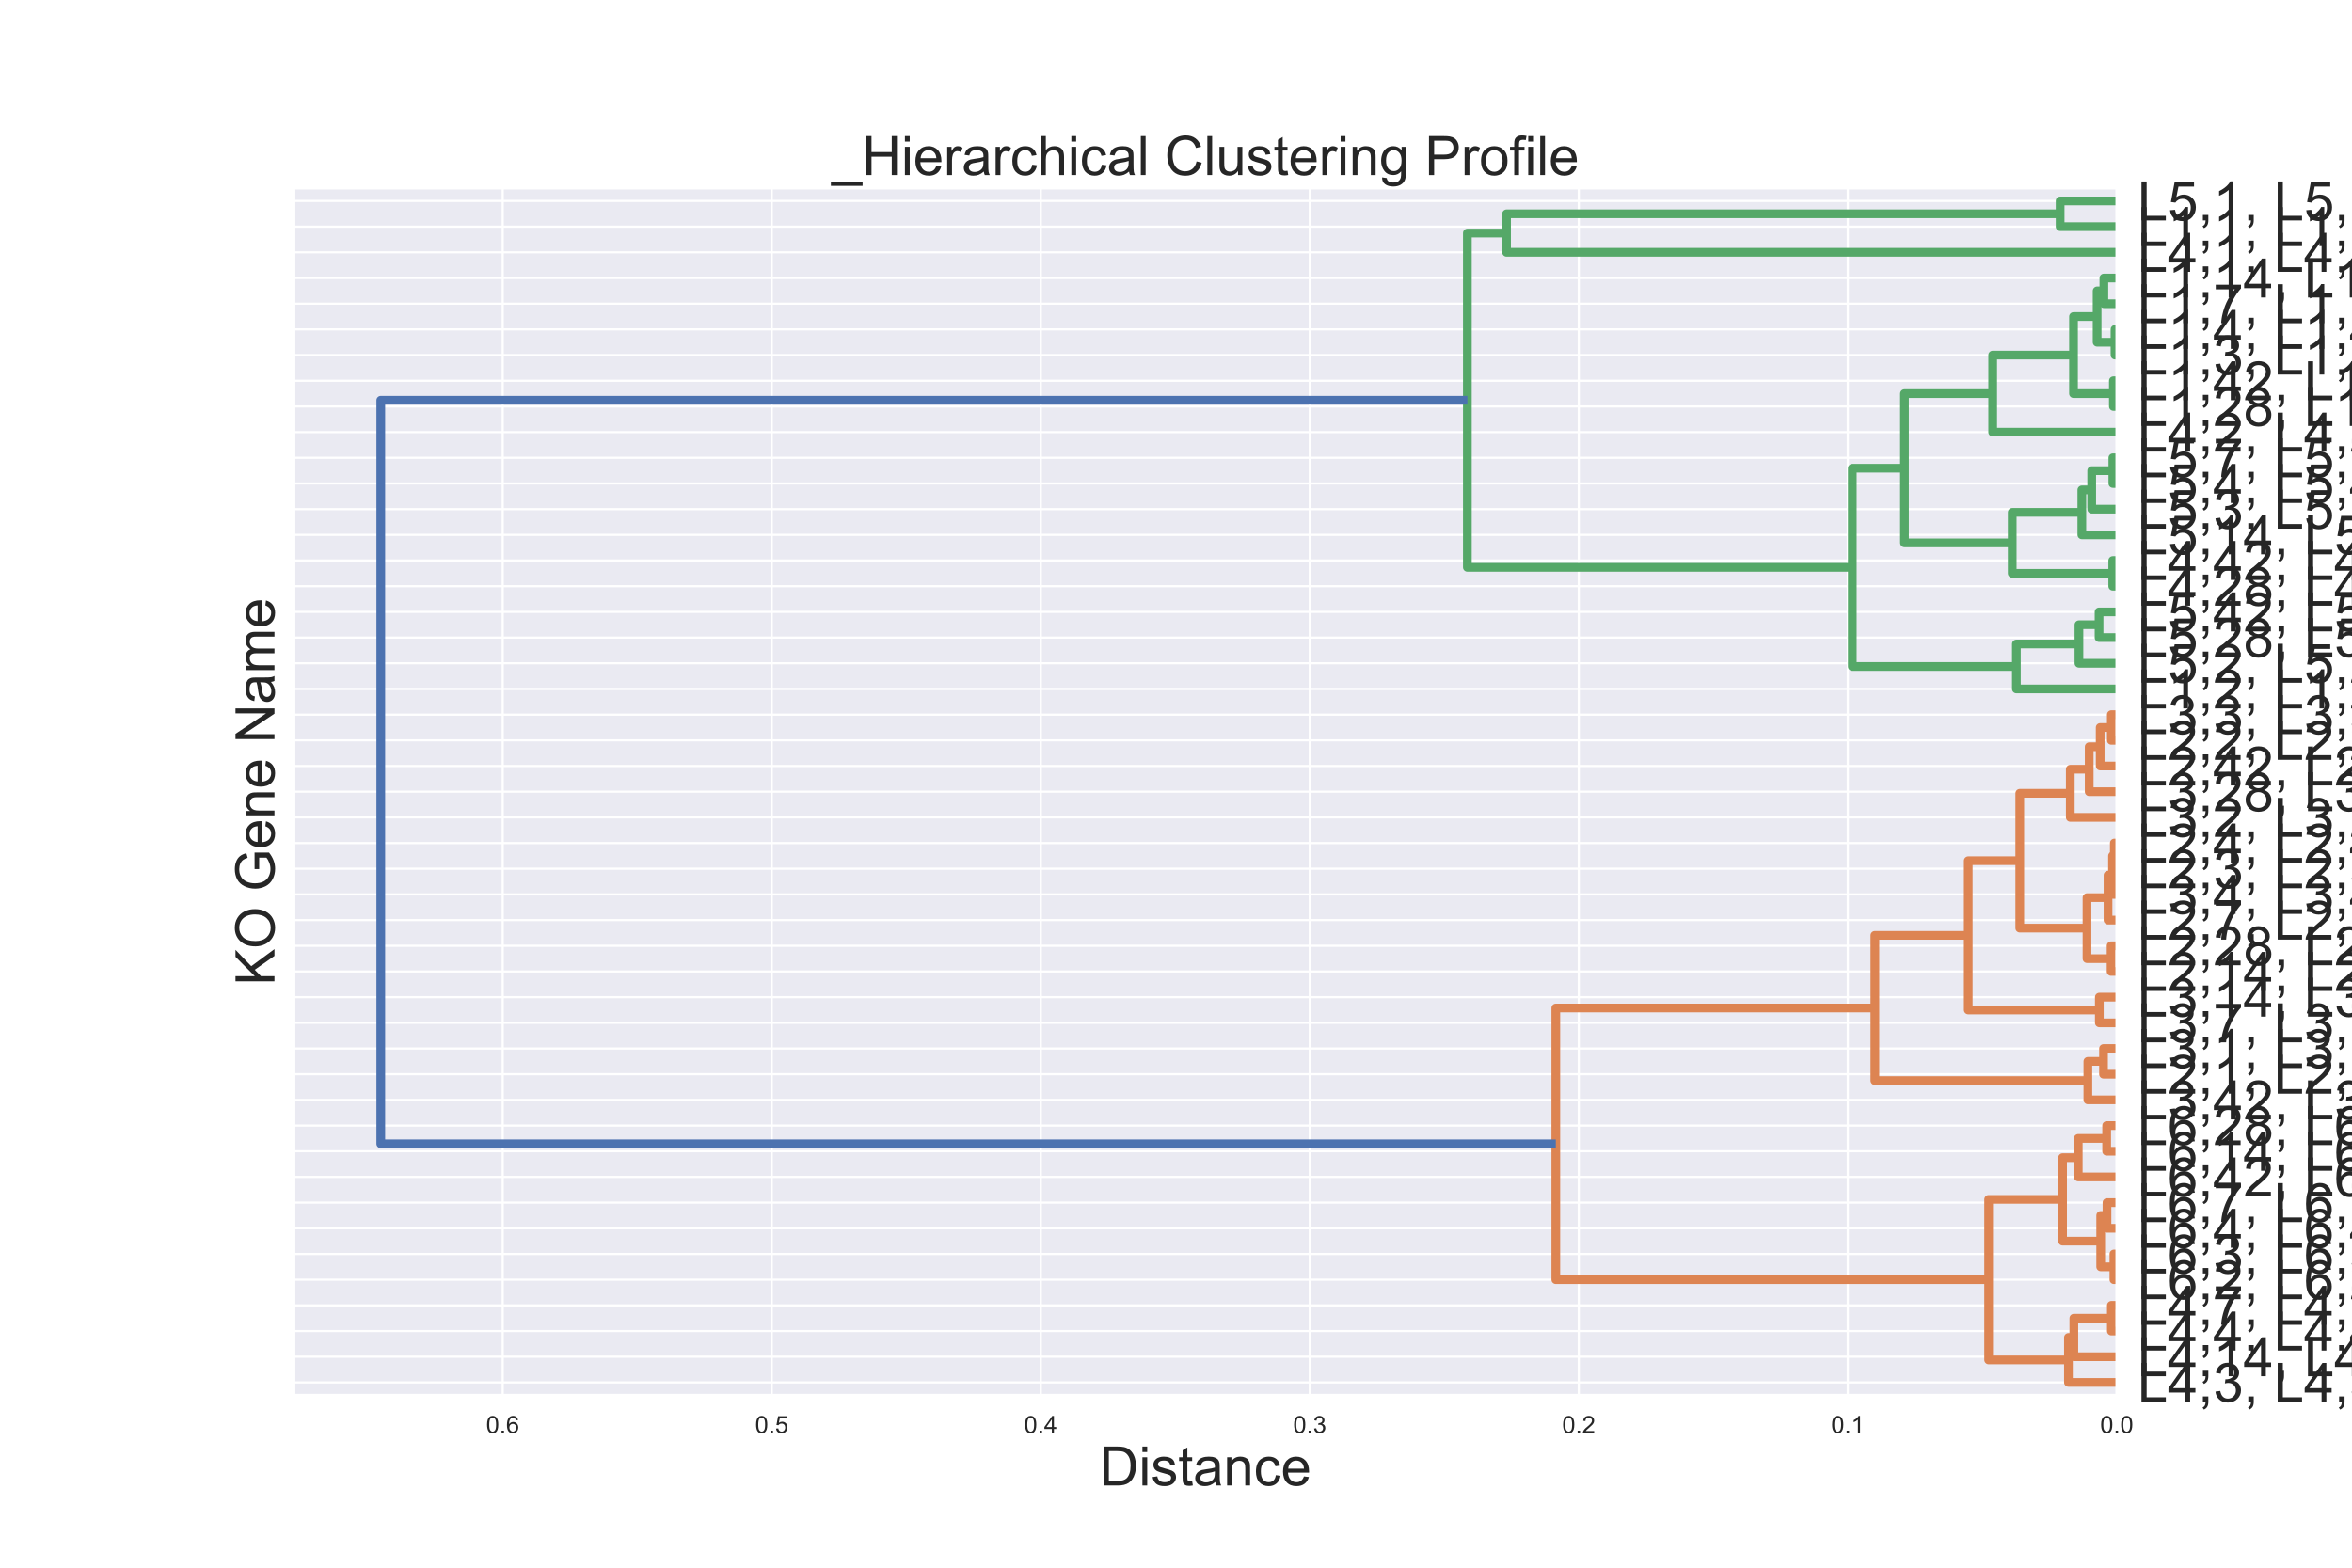 <?xml version="1.0" encoding="utf-8" standalone="no"?>
<!DOCTYPE svg PUBLIC "-//W3C//DTD SVG 1.1//EN"
  "http://www.w3.org/Graphics/SVG/1.1/DTD/svg11.dtd">
<!-- Created with matplotlib (https://matplotlib.org/) -->
<svg height="720pt" version="1.1" viewBox="0 0 1080 720" width="1080pt" xmlns="http://www.w3.org/2000/svg" xmlns:xlink="http://www.w3.org/1999/xlink">
 <defs>
  <style type="text/css">
*{stroke-linecap:butt;stroke-linejoin:round;white-space:pre;}
  </style>
 </defs>
 <g id="figure_1">
  <g id="patch_1">
   <path d="M 0 720 
L 1080 720 
L 1080 0 
L 0 0 
z
" style="fill:#ffffff;"/>
  </g>
  <g id="axes_1">
   <g id="patch_2">
    <path d="M 135 640.8 
L 972 640.8 
L 972 86.4 
L 135 86.4 
z
" style="fill:#eaeaf2;"/>
   </g>
   <g id="matplotlib.axis_1">
    <g id="xtick_1">
     <g id="line2d_1">
      <path clip-path="url(#pddc448b7a5)" d="M 972 640.8 
L 972 86.4 
" style="fill:none;stroke:#ffffff;stroke-linecap:round;"/>
     </g>
     <g id="text_1">
      <!-- 0.0 -->
      <defs>
       <path d="M 4.156 35.297 
Q 4.156 48 6.766 55.734 
Q 9.375 63.484 14.516 67.672 
Q 19.672 71.875 27.484 71.875 
Q 33.25 71.875 37.594 69.547 
Q 41.938 67.234 44.766 62.859 
Q 47.609 58.5 49.219 52.219 
Q 50.828 45.953 50.828 35.297 
Q 50.828 22.703 48.234 14.969 
Q 45.656 7.234 40.5 3 
Q 35.359 -1.219 27.484 -1.219 
Q 17.141 -1.219 11.234 6.203 
Q 4.156 15.141 4.156 35.297 
z
M 13.188 35.297 
Q 13.188 17.672 17.312 11.828 
Q 21.438 6 27.484 6 
Q 33.547 6 37.672 11.859 
Q 41.797 17.719 41.797 35.297 
Q 41.797 52.984 37.672 58.781 
Q 33.547 64.594 27.391 64.594 
Q 21.344 64.594 17.719 59.469 
Q 13.188 52.938 13.188 35.297 
z
" id="ArialMT-48"/>
       <path d="M 9.078 0 
L 9.078 10.016 
L 19.094 10.016 
L 19.094 0 
z
" id="ArialMT-46"/>
      </defs>
      <g style="fill:#262626;" transform="translate(964.355 658.174)scale(0.11 -0.11)">
       <use xlink:href="#ArialMT-48"/>
       <use x="55.615" xlink:href="#ArialMT-46"/>
       <use x="83.398" xlink:href="#ArialMT-48"/>
      </g>
     </g>
    </g>
    <g id="xtick_2">
     <g id="line2d_2">
      <path clip-path="url(#pddc448b7a5)" d="M 848.476 640.8 
L 848.476 86.4 
" style="fill:none;stroke:#ffffff;stroke-linecap:round;"/>
     </g>
     <g id="text_2">
      <!-- 0.1 -->
      <defs>
       <path d="M 37.25 0 
L 28.469 0 
L 28.469 56 
Q 25.297 52.984 20.141 49.953 
Q 14.984 46.922 10.891 45.406 
L 10.891 53.906 
Q 18.266 57.375 23.781 62.297 
Q 29.297 67.234 31.594 71.875 
L 37.25 71.875 
z
" id="ArialMT-49"/>
      </defs>
      <g style="fill:#262626;" transform="translate(840.831 658.174)scale(0.11 -0.11)">
       <use xlink:href="#ArialMT-48"/>
       <use x="55.615" xlink:href="#ArialMT-46"/>
       <use x="83.398" xlink:href="#ArialMT-49"/>
      </g>
     </g>
    </g>
    <g id="xtick_3">
     <g id="line2d_3">
      <path clip-path="url(#pddc448b7a5)" d="M 724.952 640.8 
L 724.952 86.4 
" style="fill:none;stroke:#ffffff;stroke-linecap:round;"/>
     </g>
     <g id="text_3">
      <!-- 0.2 -->
      <defs>
       <path d="M 50.344 8.453 
L 50.344 0 
L 3.031 0 
Q 2.938 3.172 4.047 6.109 
Q 5.859 10.938 9.828 15.625 
Q 13.812 20.312 21.344 26.469 
Q 33.016 36.031 37.109 41.625 
Q 41.219 47.219 41.219 52.203 
Q 41.219 57.422 37.469 61 
Q 33.734 64.594 27.734 64.594 
Q 21.391 64.594 17.578 60.781 
Q 13.766 56.984 13.719 50.25 
L 4.688 51.172 
Q 5.609 61.281 11.656 66.578 
Q 17.719 71.875 27.938 71.875 
Q 38.234 71.875 44.234 66.156 
Q 50.25 60.453 50.25 52 
Q 50.25 47.703 48.484 43.547 
Q 46.734 39.406 42.656 34.812 
Q 38.578 30.219 29.109 22.219 
Q 21.188 15.578 18.938 13.203 
Q 16.703 10.844 15.234 8.453 
z
" id="ArialMT-50"/>
      </defs>
      <g style="fill:#262626;" transform="translate(717.307 658.174)scale(0.11 -0.11)">
       <use xlink:href="#ArialMT-48"/>
       <use x="55.615" xlink:href="#ArialMT-46"/>
       <use x="83.398" xlink:href="#ArialMT-50"/>
      </g>
     </g>
    </g>
    <g id="xtick_4">
     <g id="line2d_4">
      <path clip-path="url(#pddc448b7a5)" d="M 601.428 640.8 
L 601.428 86.4 
" style="fill:none;stroke:#ffffff;stroke-linecap:round;"/>
     </g>
     <g id="text_4">
      <!-- 0.3 -->
      <defs>
       <path d="M 4.203 18.891 
L 12.984 20.062 
Q 14.5 12.594 18.141 9.297 
Q 21.781 6 27 6 
Q 33.203 6 37.469 10.297 
Q 41.75 14.594 41.75 20.953 
Q 41.75 27 37.797 30.922 
Q 33.844 34.859 27.734 34.859 
Q 25.25 34.859 21.531 33.891 
L 22.516 41.609 
Q 23.391 41.5 23.922 41.5 
Q 29.547 41.5 34.031 44.422 
Q 38.531 47.359 38.531 53.469 
Q 38.531 58.297 35.25 61.469 
Q 31.984 64.656 26.812 64.656 
Q 21.688 64.656 18.266 61.422 
Q 14.844 58.203 13.875 51.766 
L 5.078 53.328 
Q 6.688 62.156 12.391 67.016 
Q 18.109 71.875 26.609 71.875 
Q 32.469 71.875 37.391 69.359 
Q 42.328 66.844 44.938 62.5 
Q 47.562 58.156 47.562 53.266 
Q 47.562 48.641 45.062 44.828 
Q 42.578 41.016 37.703 38.766 
Q 44.047 37.312 47.562 32.688 
Q 51.078 28.078 51.078 21.141 
Q 51.078 11.766 44.234 5.25 
Q 37.406 -1.266 26.953 -1.266 
Q 17.531 -1.266 11.297 4.344 
Q 5.078 9.969 4.203 18.891 
z
" id="ArialMT-51"/>
      </defs>
      <g style="fill:#262626;" transform="translate(593.783 658.174)scale(0.11 -0.11)">
       <use xlink:href="#ArialMT-48"/>
       <use x="55.615" xlink:href="#ArialMT-46"/>
       <use x="83.398" xlink:href="#ArialMT-51"/>
      </g>
     </g>
    </g>
    <g id="xtick_5">
     <g id="line2d_5">
      <path clip-path="url(#pddc448b7a5)" d="M 477.904 640.8 
L 477.904 86.4 
" style="fill:none;stroke:#ffffff;stroke-linecap:round;"/>
     </g>
     <g id="text_5">
      <!-- 0.4 -->
      <defs>
       <path d="M 32.328 0 
L 32.328 17.141 
L 1.266 17.141 
L 1.266 25.203 
L 33.938 71.578 
L 41.109 71.578 
L 41.109 25.203 
L 50.781 25.203 
L 50.781 17.141 
L 41.109 17.141 
L 41.109 0 
z
M 32.328 25.203 
L 32.328 57.469 
L 9.906 25.203 
z
" id="ArialMT-52"/>
      </defs>
      <g style="fill:#262626;" transform="translate(470.259 658.174)scale(0.11 -0.11)">
       <use xlink:href="#ArialMT-48"/>
       <use x="55.615" xlink:href="#ArialMT-46"/>
       <use x="83.398" xlink:href="#ArialMT-52"/>
      </g>
     </g>
    </g>
    <g id="xtick_6">
     <g id="line2d_6">
      <path clip-path="url(#pddc448b7a5)" d="M 354.38 640.8 
L 354.38 86.4 
" style="fill:none;stroke:#ffffff;stroke-linecap:round;"/>
     </g>
     <g id="text_6">
      <!-- 0.5 -->
      <defs>
       <path d="M 4.156 18.75 
L 13.375 19.531 
Q 14.406 12.797 18.141 9.391 
Q 21.875 6 27.156 6 
Q 33.5 6 37.891 10.781 
Q 42.281 15.578 42.281 23.484 
Q 42.281 31 38.062 35.344 
Q 33.844 39.703 27 39.703 
Q 22.75 39.703 19.328 37.766 
Q 15.922 35.844 13.969 32.766 
L 5.719 33.844 
L 12.641 70.609 
L 48.25 70.609 
L 48.25 62.203 
L 19.672 62.203 
L 15.828 42.969 
Q 22.266 47.469 29.344 47.469 
Q 38.719 47.469 45.156 40.969 
Q 51.609 34.469 51.609 24.266 
Q 51.609 14.547 45.953 7.469 
Q 39.062 -1.219 27.156 -1.219 
Q 17.391 -1.219 11.203 4.25 
Q 5.031 9.719 4.156 18.75 
z
" id="ArialMT-53"/>
      </defs>
      <g style="fill:#262626;" transform="translate(346.735 658.174)scale(0.11 -0.11)">
       <use xlink:href="#ArialMT-48"/>
       <use x="55.615" xlink:href="#ArialMT-46"/>
       <use x="83.398" xlink:href="#ArialMT-53"/>
      </g>
     </g>
    </g>
    <g id="xtick_7">
     <g id="line2d_7">
      <path clip-path="url(#pddc448b7a5)" d="M 230.856 640.8 
L 230.856 86.4 
" style="fill:none;stroke:#ffffff;stroke-linecap:round;"/>
     </g>
     <g id="text_7">
      <!-- 0.6 -->
      <defs>
       <path d="M 49.75 54.047 
L 41.016 53.375 
Q 39.844 58.547 37.703 60.891 
Q 34.125 64.656 28.906 64.656 
Q 24.703 64.656 21.531 62.312 
Q 17.391 59.281 14.984 53.469 
Q 12.594 47.656 12.5 36.922 
Q 15.672 41.75 20.266 44.094 
Q 24.859 46.438 29.891 46.438 
Q 38.672 46.438 44.844 39.969 
Q 51.031 33.5 51.031 23.25 
Q 51.031 16.5 48.125 10.719 
Q 45.219 4.938 40.141 1.859 
Q 35.062 -1.219 28.609 -1.219 
Q 17.625 -1.219 10.688 6.859 
Q 3.766 14.938 3.766 33.5 
Q 3.766 54.25 11.422 63.672 
Q 18.109 71.875 29.438 71.875 
Q 37.891 71.875 43.281 67.141 
Q 48.688 62.406 49.75 54.047 
z
M 13.875 23.188 
Q 13.875 18.656 15.797 14.5 
Q 17.719 10.359 21.188 8.172 
Q 24.656 6 28.469 6 
Q 34.031 6 38.031 10.484 
Q 42.047 14.984 42.047 22.703 
Q 42.047 30.125 38.078 34.391 
Q 34.125 38.672 28.125 38.672 
Q 22.172 38.672 18.016 34.391 
Q 13.875 30.125 13.875 23.188 
z
" id="ArialMT-54"/>
      </defs>
      <g style="fill:#262626;" transform="translate(223.211 658.174)scale(0.11 -0.11)">
       <use xlink:href="#ArialMT-48"/>
       <use x="55.615" xlink:href="#ArialMT-46"/>
       <use x="83.398" xlink:href="#ArialMT-54"/>
      </g>
     </g>
    </g>
    <g id="text_8">
     <!-- Distance -->
     <defs>
      <path d="M 7.719 0 
L 7.719 71.578 
L 32.375 71.578 
Q 40.719 71.578 45.125 70.562 
Q 51.266 69.141 55.609 65.438 
Q 61.281 60.641 64.078 53.188 
Q 66.891 45.75 66.891 36.188 
Q 66.891 28.031 64.984 21.734 
Q 63.094 15.438 60.109 11.297 
Q 57.125 7.172 53.578 4.797 
Q 50.047 2.438 45.047 1.219 
Q 40.047 0 33.547 0 
z
M 17.188 8.453 
L 32.469 8.453 
Q 39.547 8.453 43.578 9.766 
Q 47.609 11.078 50 13.484 
Q 53.375 16.844 55.25 22.531 
Q 57.125 28.219 57.125 36.328 
Q 57.125 47.562 53.438 53.594 
Q 49.75 59.625 44.484 61.672 
Q 40.672 63.141 32.234 63.141 
L 17.188 63.141 
z
" id="ArialMT-68"/>
      <path d="M 6.641 61.469 
L 6.641 71.578 
L 15.438 71.578 
L 15.438 61.469 
z
M 6.641 0 
L 6.641 51.859 
L 15.438 51.859 
L 15.438 0 
z
" id="ArialMT-105"/>
      <path d="M 3.078 15.484 
L 11.766 16.844 
Q 12.5 11.625 15.844 8.844 
Q 19.188 6.062 25.203 6.062 
Q 31.25 6.062 34.172 8.516 
Q 37.109 10.984 37.109 14.312 
Q 37.109 17.281 34.516 19 
Q 32.719 20.172 25.531 21.969 
Q 15.875 24.422 12.141 26.203 
Q 8.406 27.984 6.469 31.125 
Q 4.547 34.281 4.547 38.094 
Q 4.547 41.547 6.125 44.5 
Q 7.719 47.469 10.453 49.422 
Q 12.5 50.922 16.031 51.969 
Q 19.578 53.031 23.641 53.031 
Q 29.734 53.031 34.344 51.266 
Q 38.969 49.516 41.156 46.5 
Q 43.359 43.5 44.188 38.484 
L 35.594 37.312 
Q 35.016 41.312 32.203 43.547 
Q 29.391 45.797 24.266 45.797 
Q 18.219 45.797 15.625 43.797 
Q 13.031 41.797 13.031 39.109 
Q 13.031 37.406 14.109 36.031 
Q 15.188 34.625 17.484 33.688 
Q 18.797 33.203 25.25 31.453 
Q 34.578 28.953 38.25 27.359 
Q 41.938 25.781 44.031 22.75 
Q 46.141 19.734 46.141 15.234 
Q 46.141 10.844 43.578 6.953 
Q 41.016 3.078 36.172 0.953 
Q 31.344 -1.172 25.25 -1.172 
Q 15.141 -1.172 9.844 3.031 
Q 4.547 7.234 3.078 15.484 
z
" id="ArialMT-115"/>
      <path d="M 25.781 7.859 
L 27.047 0.094 
Q 23.344 -0.688 20.406 -0.688 
Q 15.625 -0.688 12.984 0.828 
Q 10.359 2.344 9.281 4.812 
Q 8.203 7.281 8.203 15.188 
L 8.203 45.016 
L 1.766 45.016 
L 1.766 51.859 
L 8.203 51.859 
L 8.203 64.703 
L 16.938 69.969 
L 16.938 51.859 
L 25.781 51.859 
L 25.781 45.016 
L 16.938 45.016 
L 16.938 14.703 
Q 16.938 10.938 17.406 9.859 
Q 17.875 8.797 18.922 8.156 
Q 19.969 7.516 21.922 7.516 
Q 23.391 7.516 25.781 7.859 
z
" id="ArialMT-116"/>
      <path d="M 40.438 6.391 
Q 35.547 2.25 31.031 0.531 
Q 26.516 -1.172 21.344 -1.172 
Q 12.797 -1.172 8.203 3 
Q 3.609 7.172 3.609 13.672 
Q 3.609 17.484 5.344 20.625 
Q 7.078 23.781 9.891 25.688 
Q 12.703 27.594 16.219 28.562 
Q 18.797 29.25 24.031 29.891 
Q 34.672 31.156 39.703 32.906 
Q 39.75 34.719 39.75 35.203 
Q 39.75 40.578 37.25 42.781 
Q 33.891 45.75 27.25 45.75 
Q 21.047 45.75 18.094 43.578 
Q 15.141 41.406 13.719 35.891 
L 5.125 37.062 
Q 6.297 42.578 8.984 45.969 
Q 11.672 49.359 16.75 51.188 
Q 21.828 53.031 28.516 53.031 
Q 35.156 53.031 39.297 51.469 
Q 43.453 49.906 45.406 47.531 
Q 47.359 45.172 48.141 41.547 
Q 48.578 39.312 48.578 33.453 
L 48.578 21.734 
Q 48.578 9.469 49.141 6.219 
Q 49.703 2.984 51.375 0 
L 42.188 0 
Q 40.828 2.734 40.438 6.391 
z
M 39.703 26.031 
Q 34.906 24.078 25.344 22.703 
Q 19.922 21.922 17.672 20.938 
Q 15.438 19.969 14.203 18.094 
Q 12.984 16.219 12.984 13.922 
Q 12.984 10.406 15.641 8.062 
Q 18.312 5.719 23.438 5.719 
Q 28.516 5.719 32.469 7.938 
Q 36.422 10.156 38.281 14.016 
Q 39.703 17 39.703 22.797 
z
" id="ArialMT-97"/>
      <path d="M 6.594 0 
L 6.594 51.859 
L 14.5 51.859 
L 14.5 44.484 
Q 20.219 53.031 31 53.031 
Q 35.688 53.031 39.625 51.344 
Q 43.562 49.656 45.516 46.922 
Q 47.469 44.188 48.25 40.438 
Q 48.734 37.984 48.734 31.891 
L 48.734 0 
L 39.938 0 
L 39.938 31.547 
Q 39.938 36.922 38.906 39.578 
Q 37.891 42.234 35.281 43.812 
Q 32.672 45.406 29.156 45.406 
Q 23.531 45.406 19.453 41.844 
Q 15.375 38.281 15.375 28.328 
L 15.375 0 
z
" id="ArialMT-110"/>
      <path d="M 40.438 19 
L 49.078 17.875 
Q 47.656 8.938 41.812 3.875 
Q 35.984 -1.172 27.484 -1.172 
Q 16.844 -1.172 10.375 5.781 
Q 3.906 12.75 3.906 25.734 
Q 3.906 34.125 6.688 40.422 
Q 9.469 46.734 15.156 49.875 
Q 20.844 53.031 27.547 53.031 
Q 35.984 53.031 41.359 48.75 
Q 46.734 44.484 48.25 36.625 
L 39.703 35.297 
Q 38.484 40.531 35.375 43.156 
Q 32.281 45.797 27.875 45.797 
Q 21.234 45.797 17.078 41.031 
Q 12.938 36.281 12.938 25.984 
Q 12.938 15.531 16.938 10.797 
Q 20.953 6.062 27.391 6.062 
Q 32.562 6.062 36.031 9.234 
Q 39.5 12.406 40.438 19 
z
" id="ArialMT-99"/>
      <path d="M 42.094 16.703 
L 51.172 15.578 
Q 49.031 7.625 43.219 3.219 
Q 37.406 -1.172 28.375 -1.172 
Q 17 -1.172 10.328 5.828 
Q 3.656 12.844 3.656 25.484 
Q 3.656 38.578 10.391 45.797 
Q 17.141 53.031 27.875 53.031 
Q 38.281 53.031 44.875 45.953 
Q 51.469 38.875 51.469 26.031 
Q 51.469 25.25 51.422 23.688 
L 12.75 23.688 
Q 13.234 15.141 17.578 10.594 
Q 21.922 6.062 28.422 6.062 
Q 33.25 6.062 36.672 8.594 
Q 40.094 11.141 42.094 16.703 
z
M 13.234 30.906 
L 42.188 30.906 
Q 41.609 37.453 38.875 40.719 
Q 34.672 45.797 27.984 45.797 
Q 21.922 45.797 17.797 41.75 
Q 13.672 37.703 13.234 30.906 
z
" id="ArialMT-101"/>
     </defs>
     <g style="fill:#262626;" transform="translate(504.869 682.254)scale(0.25 -0.25)">
      <use xlink:href="#ArialMT-68"/>
      <use x="72.217" xlink:href="#ArialMT-105"/>
      <use x="94.434" xlink:href="#ArialMT-115"/>
      <use x="144.434" xlink:href="#ArialMT-116"/>
      <use x="172.217" xlink:href="#ArialMT-97"/>
      <use x="227.832" xlink:href="#ArialMT-110"/>
      <use x="283.447" xlink:href="#ArialMT-99"/>
      <use x="333.447" xlink:href="#ArialMT-101"/>
     </g>
    </g>
   </g>
   <g id="matplotlib.axis_2">
    <g id="ytick_1">
     <g id="line2d_8">
      <path clip-path="url(#pddc448b7a5)" d="M 135 634.902 
L 972 634.902 
" style="fill:none;stroke:#ffffff;stroke-linecap:round;"/>
     </g>
     <g id="text_9">
      <!-- L4,3, L4,3 -->
      <defs>
       <path d="M 7.328 0 
L 7.328 71.578 
L 16.797 71.578 
L 16.797 8.453 
L 52.047 8.453 
L 52.047 0 
z
" id="ArialMT-76"/>
       <path d="M 8.891 0 
L 8.891 10.016 
L 18.891 10.016 
L 18.891 0 
Q 18.891 -5.516 16.938 -8.906 
Q 14.984 -12.312 10.75 -14.156 
L 8.297 -10.406 
Q 11.078 -9.188 12.391 -6.812 
Q 13.719 -4.438 13.875 0 
z
" id="ArialMT-44"/>
       <path id="ArialMT-32"/>
      </defs>
      <g style="fill:#262626;" transform="translate(981.5 643.849)scale(0.25 -0.25)">
       <use xlink:href="#ArialMT-76"/>
       <use x="55.615" xlink:href="#ArialMT-52"/>
       <use x="111.23" xlink:href="#ArialMT-44"/>
       <use x="139.014" xlink:href="#ArialMT-51"/>
       <use x="194.629" xlink:href="#ArialMT-44"/>
       <use x="222.412" xlink:href="#ArialMT-32"/>
       <use x="250.195" xlink:href="#ArialMT-76"/>
       <use x="305.811" xlink:href="#ArialMT-52"/>
       <use x="361.426" xlink:href="#ArialMT-44"/>
       <use x="389.209" xlink:href="#ArialMT-51"/>
      </g>
     </g>
    </g>
    <g id="ytick_2">
     <g id="line2d_9">
      <path clip-path="url(#pddc448b7a5)" d="M 135 623.106 
L 972 623.106 
" style="fill:none;stroke:#ffffff;stroke-linecap:round;"/>
     </g>
     <g id="text_10">
      <!-- L4,14, L4,14 -->
      <g style="fill:#262626;" transform="translate(981.5 632.054)scale(0.25 -0.25)">
       <use xlink:href="#ArialMT-76"/>
       <use x="55.615" xlink:href="#ArialMT-52"/>
       <use x="111.23" xlink:href="#ArialMT-44"/>
       <use x="139.014" xlink:href="#ArialMT-49"/>
       <use x="194.629" xlink:href="#ArialMT-52"/>
       <use x="250.244" xlink:href="#ArialMT-44"/>
       <use x="278.027" xlink:href="#ArialMT-32"/>
       <use x="305.811" xlink:href="#ArialMT-76"/>
       <use x="361.426" xlink:href="#ArialMT-52"/>
       <use x="417.041" xlink:href="#ArialMT-44"/>
       <use x="444.824" xlink:href="#ArialMT-49"/>
       <use x="500.439" xlink:href="#ArialMT-52"/>
      </g>
     </g>
    </g>
    <g id="ytick_3">
     <g id="line2d_10">
      <path clip-path="url(#pddc448b7a5)" d="M 135 611.311 
L 972 611.311 
" style="fill:none;stroke:#ffffff;stroke-linecap:round;"/>
     </g>
     <g id="text_11">
      <!-- L4,4, L4,4 -->
      <g style="fill:#262626;" transform="translate(981.5 620.258)scale(0.25 -0.25)">
       <use xlink:href="#ArialMT-76"/>
       <use x="55.615" xlink:href="#ArialMT-52"/>
       <use x="111.23" xlink:href="#ArialMT-44"/>
       <use x="139.014" xlink:href="#ArialMT-52"/>
       <use x="194.629" xlink:href="#ArialMT-44"/>
       <use x="222.412" xlink:href="#ArialMT-32"/>
       <use x="250.195" xlink:href="#ArialMT-76"/>
       <use x="305.811" xlink:href="#ArialMT-52"/>
       <use x="361.426" xlink:href="#ArialMT-44"/>
       <use x="389.209" xlink:href="#ArialMT-52"/>
      </g>
     </g>
    </g>
    <g id="ytick_4">
     <g id="line2d_11">
      <path clip-path="url(#pddc448b7a5)" d="M 135 599.515 
L 972 599.515 
" style="fill:none;stroke:#ffffff;stroke-linecap:round;"/>
     </g>
     <g id="text_12">
      <!-- L4,7, L4,7 -->
      <defs>
       <path d="M 4.734 62.203 
L 4.734 70.656 
L 51.078 70.656 
L 51.078 63.812 
Q 44.234 56.547 37.516 44.484 
Q 30.812 32.422 27.156 19.672 
Q 24.516 10.688 23.781 0 
L 14.75 0 
Q 14.891 8.453 18.062 20.406 
Q 21.234 32.375 27.172 43.484 
Q 33.109 54.594 39.797 62.203 
z
" id="ArialMT-55"/>
      </defs>
      <g style="fill:#262626;" transform="translate(981.5 608.462)scale(0.25 -0.25)">
       <use xlink:href="#ArialMT-76"/>
       <use x="55.615" xlink:href="#ArialMT-52"/>
       <use x="111.23" xlink:href="#ArialMT-44"/>
       <use x="139.014" xlink:href="#ArialMT-55"/>
       <use x="194.629" xlink:href="#ArialMT-44"/>
       <use x="222.412" xlink:href="#ArialMT-32"/>
       <use x="250.195" xlink:href="#ArialMT-76"/>
       <use x="305.811" xlink:href="#ArialMT-52"/>
       <use x="361.426" xlink:href="#ArialMT-44"/>
       <use x="389.209" xlink:href="#ArialMT-55"/>
      </g>
     </g>
    </g>
    <g id="ytick_5">
     <g id="line2d_12">
      <path clip-path="url(#pddc448b7a5)" d="M 135 587.719 
L 972 587.719 
" style="fill:none;stroke:#ffffff;stroke-linecap:round;"/>
     </g>
     <g id="text_13">
      <!-- L6,2, L6,2 -->
      <g style="fill:#262626;" transform="translate(981.5 596.666)scale(0.25 -0.25)">
       <use xlink:href="#ArialMT-76"/>
       <use x="55.615" xlink:href="#ArialMT-54"/>
       <use x="111.23" xlink:href="#ArialMT-44"/>
       <use x="139.014" xlink:href="#ArialMT-50"/>
       <use x="194.629" xlink:href="#ArialMT-44"/>
       <use x="222.412" xlink:href="#ArialMT-32"/>
       <use x="250.195" xlink:href="#ArialMT-76"/>
       <use x="305.811" xlink:href="#ArialMT-54"/>
       <use x="361.426" xlink:href="#ArialMT-44"/>
       <use x="389.209" xlink:href="#ArialMT-50"/>
      </g>
     </g>
    </g>
    <g id="ytick_6">
     <g id="line2d_13">
      <path clip-path="url(#pddc448b7a5)" d="M 135 575.923 
L 972 575.923 
" style="fill:none;stroke:#ffffff;stroke-linecap:round;"/>
     </g>
     <g id="text_14">
      <!-- L6,3, L6,3 -->
      <g style="fill:#262626;" transform="translate(981.5 584.871)scale(0.25 -0.25)">
       <use xlink:href="#ArialMT-76"/>
       <use x="55.615" xlink:href="#ArialMT-54"/>
       <use x="111.23" xlink:href="#ArialMT-44"/>
       <use x="139.014" xlink:href="#ArialMT-51"/>
       <use x="194.629" xlink:href="#ArialMT-44"/>
       <use x="222.412" xlink:href="#ArialMT-32"/>
       <use x="250.195" xlink:href="#ArialMT-76"/>
       <use x="305.811" xlink:href="#ArialMT-54"/>
       <use x="361.426" xlink:href="#ArialMT-44"/>
       <use x="389.209" xlink:href="#ArialMT-51"/>
      </g>
     </g>
    </g>
    <g id="ytick_7">
     <g id="line2d_14">
      <path clip-path="url(#pddc448b7a5)" d="M 135 564.128 
L 972 564.128 
" style="fill:none;stroke:#ffffff;stroke-linecap:round;"/>
     </g>
     <g id="text_15">
      <!-- L6,4, L6,4 -->
      <g style="fill:#262626;" transform="translate(981.5 573.075)scale(0.25 -0.25)">
       <use xlink:href="#ArialMT-76"/>
       <use x="55.615" xlink:href="#ArialMT-54"/>
       <use x="111.23" xlink:href="#ArialMT-44"/>
       <use x="139.014" xlink:href="#ArialMT-52"/>
       <use x="194.629" xlink:href="#ArialMT-44"/>
       <use x="222.412" xlink:href="#ArialMT-32"/>
       <use x="250.195" xlink:href="#ArialMT-76"/>
       <use x="305.811" xlink:href="#ArialMT-54"/>
       <use x="361.426" xlink:href="#ArialMT-44"/>
       <use x="389.209" xlink:href="#ArialMT-52"/>
      </g>
     </g>
    </g>
    <g id="ytick_8">
     <g id="line2d_15">
      <path clip-path="url(#pddc448b7a5)" d="M 135 552.332 
L 972 552.332 
" style="fill:none;stroke:#ffffff;stroke-linecap:round;"/>
     </g>
     <g id="text_16">
      <!-- L6,7, L6,7 -->
      <g style="fill:#262626;" transform="translate(981.5 561.279)scale(0.25 -0.25)">
       <use xlink:href="#ArialMT-76"/>
       <use x="55.615" xlink:href="#ArialMT-54"/>
       <use x="111.23" xlink:href="#ArialMT-44"/>
       <use x="139.014" xlink:href="#ArialMT-55"/>
       <use x="194.629" xlink:href="#ArialMT-44"/>
       <use x="222.412" xlink:href="#ArialMT-32"/>
       <use x="250.195" xlink:href="#ArialMT-76"/>
       <use x="305.811" xlink:href="#ArialMT-54"/>
       <use x="361.426" xlink:href="#ArialMT-44"/>
       <use x="389.209" xlink:href="#ArialMT-55"/>
      </g>
     </g>
    </g>
    <g id="ytick_9">
     <g id="line2d_16">
      <path clip-path="url(#pddc448b7a5)" d="M 135 540.536 
L 972 540.536 
" style="fill:none;stroke:#ffffff;stroke-linecap:round;"/>
     </g>
     <g id="text_17">
      <!-- L6,42, L6,42 -->
      <g style="fill:#262626;" transform="translate(981.5 549.483)scale(0.25 -0.25)">
       <use xlink:href="#ArialMT-76"/>
       <use x="55.615" xlink:href="#ArialMT-54"/>
       <use x="111.23" xlink:href="#ArialMT-44"/>
       <use x="139.014" xlink:href="#ArialMT-52"/>
       <use x="194.629" xlink:href="#ArialMT-50"/>
       <use x="250.244" xlink:href="#ArialMT-44"/>
       <use x="278.027" xlink:href="#ArialMT-32"/>
       <use x="305.811" xlink:href="#ArialMT-76"/>
       <use x="361.426" xlink:href="#ArialMT-54"/>
       <use x="417.041" xlink:href="#ArialMT-44"/>
       <use x="444.824" xlink:href="#ArialMT-52"/>
       <use x="500.439" xlink:href="#ArialMT-50"/>
      </g>
     </g>
    </g>
    <g id="ytick_10">
     <g id="line2d_17">
      <path clip-path="url(#pddc448b7a5)" d="M 135 528.74 
L 972 528.74 
" style="fill:none;stroke:#ffffff;stroke-linecap:round;"/>
     </g>
     <g id="text_18">
      <!-- L6,14, L6,14 -->
      <g style="fill:#262626;" transform="translate(981.5 537.688)scale(0.25 -0.25)">
       <use xlink:href="#ArialMT-76"/>
       <use x="55.615" xlink:href="#ArialMT-54"/>
       <use x="111.23" xlink:href="#ArialMT-44"/>
       <use x="139.014" xlink:href="#ArialMT-49"/>
       <use x="194.629" xlink:href="#ArialMT-52"/>
       <use x="250.244" xlink:href="#ArialMT-44"/>
       <use x="278.027" xlink:href="#ArialMT-32"/>
       <use x="305.811" xlink:href="#ArialMT-76"/>
       <use x="361.426" xlink:href="#ArialMT-54"/>
       <use x="417.041" xlink:href="#ArialMT-44"/>
       <use x="444.824" xlink:href="#ArialMT-49"/>
       <use x="500.439" xlink:href="#ArialMT-52"/>
      </g>
     </g>
    </g>
    <g id="ytick_11">
     <g id="line2d_18">
      <path clip-path="url(#pddc448b7a5)" d="M 135 516.945 
L 972 516.945 
" style="fill:none;stroke:#ffffff;stroke-linecap:round;"/>
     </g>
     <g id="text_19">
      <!-- L6,28, L6,28 -->
      <defs>
       <path d="M 17.672 38.812 
Q 12.203 40.828 9.562 44.531 
Q 6.938 48.25 6.938 53.422 
Q 6.938 61.234 12.547 66.547 
Q 18.172 71.875 27.484 71.875 
Q 36.859 71.875 42.578 66.422 
Q 48.297 60.984 48.297 53.172 
Q 48.297 48.188 45.672 44.5 
Q 43.062 40.828 37.75 38.812 
Q 44.344 36.672 47.781 31.875 
Q 51.219 27.094 51.219 20.453 
Q 51.219 11.281 44.719 5.031 
Q 38.234 -1.219 27.641 -1.219 
Q 17.047 -1.219 10.547 5.047 
Q 4.047 11.328 4.047 20.703 
Q 4.047 27.688 7.594 32.391 
Q 11.141 37.109 17.672 38.812 
z
M 15.922 53.719 
Q 15.922 48.641 19.188 45.406 
Q 22.469 42.188 27.688 42.188 
Q 32.766 42.188 36.016 45.375 
Q 39.266 48.578 39.266 53.219 
Q 39.266 58.062 35.906 61.359 
Q 32.562 64.656 27.594 64.656 
Q 22.562 64.656 19.234 61.422 
Q 15.922 58.203 15.922 53.719 
z
M 13.094 20.656 
Q 13.094 16.891 14.875 13.375 
Q 16.656 9.859 20.172 7.922 
Q 23.688 6 27.734 6 
Q 34.031 6 38.125 10.047 
Q 42.234 14.109 42.234 20.359 
Q 42.234 26.703 38.016 30.859 
Q 33.797 35.016 27.438 35.016 
Q 21.234 35.016 17.156 30.906 
Q 13.094 26.812 13.094 20.656 
z
" id="ArialMT-56"/>
      </defs>
      <g style="fill:#262626;" transform="translate(981.5 525.892)scale(0.25 -0.25)">
       <use xlink:href="#ArialMT-76"/>
       <use x="55.615" xlink:href="#ArialMT-54"/>
       <use x="111.23" xlink:href="#ArialMT-44"/>
       <use x="139.014" xlink:href="#ArialMT-50"/>
       <use x="194.629" xlink:href="#ArialMT-56"/>
       <use x="250.244" xlink:href="#ArialMT-44"/>
       <use x="278.027" xlink:href="#ArialMT-32"/>
       <use x="305.811" xlink:href="#ArialMT-76"/>
       <use x="361.426" xlink:href="#ArialMT-54"/>
       <use x="417.041" xlink:href="#ArialMT-44"/>
       <use x="444.824" xlink:href="#ArialMT-50"/>
       <use x="500.439" xlink:href="#ArialMT-56"/>
      </g>
     </g>
    </g>
    <g id="ytick_12">
     <g id="line2d_19">
      <path clip-path="url(#pddc448b7a5)" d="M 135 505.149 
L 972 505.149 
" style="fill:none;stroke:#ffffff;stroke-linecap:round;"/>
     </g>
     <g id="text_20">
      <!-- L3,42, L3,42 -->
      <g style="fill:#262626;" transform="translate(981.5 514.096)scale(0.25 -0.25)">
       <use xlink:href="#ArialMT-76"/>
       <use x="55.615" xlink:href="#ArialMT-51"/>
       <use x="111.23" xlink:href="#ArialMT-44"/>
       <use x="139.014" xlink:href="#ArialMT-52"/>
       <use x="194.629" xlink:href="#ArialMT-50"/>
       <use x="250.244" xlink:href="#ArialMT-44"/>
       <use x="278.027" xlink:href="#ArialMT-32"/>
       <use x="305.811" xlink:href="#ArialMT-76"/>
       <use x="361.426" xlink:href="#ArialMT-51"/>
       <use x="417.041" xlink:href="#ArialMT-44"/>
       <use x="444.824" xlink:href="#ArialMT-52"/>
       <use x="500.439" xlink:href="#ArialMT-50"/>
      </g>
     </g>
    </g>
    <g id="ytick_13">
     <g id="line2d_20">
      <path clip-path="url(#pddc448b7a5)" d="M 135 493.353 
L 972 493.353 
" style="fill:none;stroke:#ffffff;stroke-linecap:round;"/>
     </g>
     <g id="text_21">
      <!-- L2,1, L2,1 -->
      <g style="fill:#262626;" transform="translate(981.5 502.3)scale(0.25 -0.25)">
       <use xlink:href="#ArialMT-76"/>
       <use x="55.615" xlink:href="#ArialMT-50"/>
       <use x="111.23" xlink:href="#ArialMT-44"/>
       <use x="139.014" xlink:href="#ArialMT-49"/>
       <use x="194.629" xlink:href="#ArialMT-44"/>
       <use x="222.412" xlink:href="#ArialMT-32"/>
       <use x="250.195" xlink:href="#ArialMT-76"/>
       <use x="305.811" xlink:href="#ArialMT-50"/>
       <use x="361.426" xlink:href="#ArialMT-44"/>
       <use x="389.209" xlink:href="#ArialMT-49"/>
      </g>
     </g>
    </g>
    <g id="ytick_14">
     <g id="line2d_21">
      <path clip-path="url(#pddc448b7a5)" d="M 135 481.557 
L 972 481.557 
" style="fill:none;stroke:#ffffff;stroke-linecap:round;"/>
     </g>
     <g id="text_22">
      <!-- L3,1, L3,1 -->
      <g style="fill:#262626;" transform="translate(981.5 490.505)scale(0.25 -0.25)">
       <use xlink:href="#ArialMT-76"/>
       <use x="55.615" xlink:href="#ArialMT-51"/>
       <use x="111.23" xlink:href="#ArialMT-44"/>
       <use x="139.014" xlink:href="#ArialMT-49"/>
       <use x="194.629" xlink:href="#ArialMT-44"/>
       <use x="222.412" xlink:href="#ArialMT-32"/>
       <use x="250.195" xlink:href="#ArialMT-76"/>
       <use x="305.811" xlink:href="#ArialMT-51"/>
       <use x="361.426" xlink:href="#ArialMT-44"/>
       <use x="389.209" xlink:href="#ArialMT-49"/>
      </g>
     </g>
    </g>
    <g id="ytick_15">
     <g id="line2d_22">
      <path clip-path="url(#pddc448b7a5)" d="M 135 469.762 
L 972 469.762 
" style="fill:none;stroke:#ffffff;stroke-linecap:round;"/>
     </g>
     <g id="text_23">
      <!-- L3,7, L3,7 -->
      <g style="fill:#262626;" transform="translate(981.5 478.709)scale(0.25 -0.25)">
       <use xlink:href="#ArialMT-76"/>
       <use x="55.615" xlink:href="#ArialMT-51"/>
       <use x="111.23" xlink:href="#ArialMT-44"/>
       <use x="139.014" xlink:href="#ArialMT-55"/>
       <use x="194.629" xlink:href="#ArialMT-44"/>
       <use x="222.412" xlink:href="#ArialMT-32"/>
       <use x="250.195" xlink:href="#ArialMT-76"/>
       <use x="305.811" xlink:href="#ArialMT-51"/>
       <use x="361.426" xlink:href="#ArialMT-44"/>
       <use x="389.209" xlink:href="#ArialMT-55"/>
      </g>
     </g>
    </g>
    <g id="ytick_16">
     <g id="line2d_23">
      <path clip-path="url(#pddc448b7a5)" d="M 135 457.966 
L 972 457.966 
" style="fill:none;stroke:#ffffff;stroke-linecap:round;"/>
     </g>
     <g id="text_24">
      <!-- L3,14, L3,14 -->
      <g style="fill:#262626;" transform="translate(981.5 466.913)scale(0.25 -0.25)">
       <use xlink:href="#ArialMT-76"/>
       <use x="55.615" xlink:href="#ArialMT-51"/>
       <use x="111.23" xlink:href="#ArialMT-44"/>
       <use x="139.014" xlink:href="#ArialMT-49"/>
       <use x="194.629" xlink:href="#ArialMT-52"/>
       <use x="250.244" xlink:href="#ArialMT-44"/>
       <use x="278.027" xlink:href="#ArialMT-32"/>
       <use x="305.811" xlink:href="#ArialMT-76"/>
       <use x="361.426" xlink:href="#ArialMT-51"/>
       <use x="417.041" xlink:href="#ArialMT-44"/>
       <use x="444.824" xlink:href="#ArialMT-49"/>
       <use x="500.439" xlink:href="#ArialMT-52"/>
      </g>
     </g>
    </g>
    <g id="ytick_17">
     <g id="line2d_24">
      <path clip-path="url(#pddc448b7a5)" d="M 135 446.17 
L 972 446.17 
" style="fill:none;stroke:#ffffff;stroke-linecap:round;"/>
     </g>
     <g id="text_25">
      <!-- L2,14, L2,14 -->
      <g style="fill:#262626;" transform="translate(981.5 455.117)scale(0.25 -0.25)">
       <use xlink:href="#ArialMT-76"/>
       <use x="55.615" xlink:href="#ArialMT-50"/>
       <use x="111.23" xlink:href="#ArialMT-44"/>
       <use x="139.014" xlink:href="#ArialMT-49"/>
       <use x="194.629" xlink:href="#ArialMT-52"/>
       <use x="250.244" xlink:href="#ArialMT-44"/>
       <use x="278.027" xlink:href="#ArialMT-32"/>
       <use x="305.811" xlink:href="#ArialMT-76"/>
       <use x="361.426" xlink:href="#ArialMT-50"/>
       <use x="417.041" xlink:href="#ArialMT-44"/>
       <use x="444.824" xlink:href="#ArialMT-49"/>
       <use x="500.439" xlink:href="#ArialMT-52"/>
      </g>
     </g>
    </g>
    <g id="ytick_18">
     <g id="line2d_25">
      <path clip-path="url(#pddc448b7a5)" d="M 135 434.374 
L 972 434.374 
" style="fill:none;stroke:#ffffff;stroke-linecap:round;"/>
     </g>
     <g id="text_26">
      <!-- L2,28, L2,28 -->
      <g style="fill:#262626;" transform="translate(981.5 443.322)scale(0.25 -0.25)">
       <use xlink:href="#ArialMT-76"/>
       <use x="55.615" xlink:href="#ArialMT-50"/>
       <use x="111.23" xlink:href="#ArialMT-44"/>
       <use x="139.014" xlink:href="#ArialMT-50"/>
       <use x="194.629" xlink:href="#ArialMT-56"/>
       <use x="250.244" xlink:href="#ArialMT-44"/>
       <use x="278.027" xlink:href="#ArialMT-32"/>
       <use x="305.811" xlink:href="#ArialMT-76"/>
       <use x="361.426" xlink:href="#ArialMT-50"/>
       <use x="417.041" xlink:href="#ArialMT-44"/>
       <use x="444.824" xlink:href="#ArialMT-50"/>
       <use x="500.439" xlink:href="#ArialMT-56"/>
      </g>
     </g>
    </g>
    <g id="ytick_19">
     <g id="line2d_26">
      <path clip-path="url(#pddc448b7a5)" d="M 135 422.579 
L 972 422.579 
" style="fill:none;stroke:#ffffff;stroke-linecap:round;"/>
     </g>
     <g id="text_27">
      <!-- L2,7, L2,7 -->
      <g style="fill:#262626;" transform="translate(981.5 431.526)scale(0.25 -0.25)">
       <use xlink:href="#ArialMT-76"/>
       <use x="55.615" xlink:href="#ArialMT-50"/>
       <use x="111.23" xlink:href="#ArialMT-44"/>
       <use x="139.014" xlink:href="#ArialMT-55"/>
       <use x="194.629" xlink:href="#ArialMT-44"/>
       <use x="222.412" xlink:href="#ArialMT-32"/>
       <use x="250.195" xlink:href="#ArialMT-76"/>
       <use x="305.811" xlink:href="#ArialMT-50"/>
       <use x="361.426" xlink:href="#ArialMT-44"/>
       <use x="389.209" xlink:href="#ArialMT-55"/>
      </g>
     </g>
    </g>
    <g id="ytick_20">
     <g id="line2d_27">
      <path clip-path="url(#pddc448b7a5)" d="M 135 410.783 
L 972 410.783 
" style="fill:none;stroke:#ffffff;stroke-linecap:round;"/>
     </g>
     <g id="text_28">
      <!-- L3,4, L3,4 -->
      <g style="fill:#262626;" transform="translate(981.5 419.73)scale(0.25 -0.25)">
       <use xlink:href="#ArialMT-76"/>
       <use x="55.615" xlink:href="#ArialMT-51"/>
       <use x="111.23" xlink:href="#ArialMT-44"/>
       <use x="139.014" xlink:href="#ArialMT-52"/>
       <use x="194.629" xlink:href="#ArialMT-44"/>
       <use x="222.412" xlink:href="#ArialMT-32"/>
       <use x="250.195" xlink:href="#ArialMT-76"/>
       <use x="305.811" xlink:href="#ArialMT-51"/>
       <use x="361.426" xlink:href="#ArialMT-44"/>
       <use x="389.209" xlink:href="#ArialMT-52"/>
      </g>
     </g>
    </g>
    <g id="ytick_21">
     <g id="line2d_28">
      <path clip-path="url(#pddc448b7a5)" d="M 135 398.987 
L 972 398.987 
" style="fill:none;stroke:#ffffff;stroke-linecap:round;"/>
     </g>
     <g id="text_29">
      <!-- L2,3, L2,3 -->
      <g style="fill:#262626;" transform="translate(981.5 407.935)scale(0.25 -0.25)">
       <use xlink:href="#ArialMT-76"/>
       <use x="55.615" xlink:href="#ArialMT-50"/>
       <use x="111.23" xlink:href="#ArialMT-44"/>
       <use x="139.014" xlink:href="#ArialMT-51"/>
       <use x="194.629" xlink:href="#ArialMT-44"/>
       <use x="222.412" xlink:href="#ArialMT-32"/>
       <use x="250.195" xlink:href="#ArialMT-76"/>
       <use x="305.811" xlink:href="#ArialMT-50"/>
       <use x="361.426" xlink:href="#ArialMT-44"/>
       <use x="389.209" xlink:href="#ArialMT-51"/>
      </g>
     </g>
    </g>
    <g id="ytick_22">
     <g id="line2d_29">
      <path clip-path="url(#pddc448b7a5)" d="M 135 387.191 
L 972 387.191 
" style="fill:none;stroke:#ffffff;stroke-linecap:round;"/>
     </g>
     <g id="text_30">
      <!-- L2,4, L2,4 -->
      <g style="fill:#262626;" transform="translate(981.5 396.139)scale(0.25 -0.25)">
       <use xlink:href="#ArialMT-76"/>
       <use x="55.615" xlink:href="#ArialMT-50"/>
       <use x="111.23" xlink:href="#ArialMT-44"/>
       <use x="139.014" xlink:href="#ArialMT-52"/>
       <use x="194.629" xlink:href="#ArialMT-44"/>
       <use x="222.412" xlink:href="#ArialMT-32"/>
       <use x="250.195" xlink:href="#ArialMT-76"/>
       <use x="305.811" xlink:href="#ArialMT-50"/>
       <use x="361.426" xlink:href="#ArialMT-44"/>
       <use x="389.209" xlink:href="#ArialMT-52"/>
      </g>
     </g>
    </g>
    <g id="ytick_23">
     <g id="line2d_30">
      <path clip-path="url(#pddc448b7a5)" d="M 135 375.396 
L 972 375.396 
" style="fill:none;stroke:#ffffff;stroke-linecap:round;"/>
     </g>
     <g id="text_31">
      <!-- L3,2, L3,2 -->
      <g style="fill:#262626;" transform="translate(981.5 384.343)scale(0.25 -0.25)">
       <use xlink:href="#ArialMT-76"/>
       <use x="55.615" xlink:href="#ArialMT-51"/>
       <use x="111.23" xlink:href="#ArialMT-44"/>
       <use x="139.014" xlink:href="#ArialMT-50"/>
       <use x="194.629" xlink:href="#ArialMT-44"/>
       <use x="222.412" xlink:href="#ArialMT-32"/>
       <use x="250.195" xlink:href="#ArialMT-76"/>
       <use x="305.811" xlink:href="#ArialMT-51"/>
       <use x="361.426" xlink:href="#ArialMT-44"/>
       <use x="389.209" xlink:href="#ArialMT-50"/>
      </g>
     </g>
    </g>
    <g id="ytick_24">
     <g id="line2d_31">
      <path clip-path="url(#pddc448b7a5)" d="M 135 363.6 
L 972 363.6 
" style="fill:none;stroke:#ffffff;stroke-linecap:round;"/>
     </g>
     <g id="text_32">
      <!-- L3,28, L3,28 -->
      <g style="fill:#262626;" transform="translate(981.5 372.547)scale(0.25 -0.25)">
       <use xlink:href="#ArialMT-76"/>
       <use x="55.615" xlink:href="#ArialMT-51"/>
       <use x="111.23" xlink:href="#ArialMT-44"/>
       <use x="139.014" xlink:href="#ArialMT-50"/>
       <use x="194.629" xlink:href="#ArialMT-56"/>
       <use x="250.244" xlink:href="#ArialMT-44"/>
       <use x="278.027" xlink:href="#ArialMT-32"/>
       <use x="305.811" xlink:href="#ArialMT-76"/>
       <use x="361.426" xlink:href="#ArialMT-51"/>
       <use x="417.041" xlink:href="#ArialMT-44"/>
       <use x="444.824" xlink:href="#ArialMT-50"/>
       <use x="500.439" xlink:href="#ArialMT-56"/>
      </g>
     </g>
    </g>
    <g id="ytick_25">
     <g id="line2d_32">
      <path clip-path="url(#pddc448b7a5)" d="M 135 351.804 
L 972 351.804 
" style="fill:none;stroke:#ffffff;stroke-linecap:round;"/>
     </g>
     <g id="text_33">
      <!-- L2,42, L2,42 -->
      <g style="fill:#262626;" transform="translate(981.5 360.752)scale(0.25 -0.25)">
       <use xlink:href="#ArialMT-76"/>
       <use x="55.615" xlink:href="#ArialMT-50"/>
       <use x="111.23" xlink:href="#ArialMT-44"/>
       <use x="139.014" xlink:href="#ArialMT-52"/>
       <use x="194.629" xlink:href="#ArialMT-50"/>
       <use x="250.244" xlink:href="#ArialMT-44"/>
       <use x="278.027" xlink:href="#ArialMT-32"/>
       <use x="305.811" xlink:href="#ArialMT-76"/>
       <use x="361.426" xlink:href="#ArialMT-50"/>
       <use x="417.041" xlink:href="#ArialMT-44"/>
       <use x="444.824" xlink:href="#ArialMT-52"/>
       <use x="500.439" xlink:href="#ArialMT-50"/>
      </g>
     </g>
    </g>
    <g id="ytick_26">
     <g id="line2d_33">
      <path clip-path="url(#pddc448b7a5)" d="M 135 340.009 
L 972 340.009 
" style="fill:none;stroke:#ffffff;stroke-linecap:round;"/>
     </g>
     <g id="text_34">
      <!-- L2,2, L2,2 -->
      <g style="fill:#262626;" transform="translate(981.5 348.956)scale(0.25 -0.25)">
       <use xlink:href="#ArialMT-76"/>
       <use x="55.615" xlink:href="#ArialMT-50"/>
       <use x="111.23" xlink:href="#ArialMT-44"/>
       <use x="139.014" xlink:href="#ArialMT-50"/>
       <use x="194.629" xlink:href="#ArialMT-44"/>
       <use x="222.412" xlink:href="#ArialMT-32"/>
       <use x="250.195" xlink:href="#ArialMT-76"/>
       <use x="305.811" xlink:href="#ArialMT-50"/>
       <use x="361.426" xlink:href="#ArialMT-44"/>
       <use x="389.209" xlink:href="#ArialMT-50"/>
      </g>
     </g>
    </g>
    <g id="ytick_27">
     <g id="line2d_34">
      <path clip-path="url(#pddc448b7a5)" d="M 135 328.213 
L 972 328.213 
" style="fill:none;stroke:#ffffff;stroke-linecap:round;"/>
     </g>
     <g id="text_35">
      <!-- L3,3, L3,3 -->
      <g style="fill:#262626;" transform="translate(981.5 337.16)scale(0.25 -0.25)">
       <use xlink:href="#ArialMT-76"/>
       <use x="55.615" xlink:href="#ArialMT-51"/>
       <use x="111.23" xlink:href="#ArialMT-44"/>
       <use x="139.014" xlink:href="#ArialMT-51"/>
       <use x="194.629" xlink:href="#ArialMT-44"/>
       <use x="222.412" xlink:href="#ArialMT-32"/>
       <use x="250.195" xlink:href="#ArialMT-76"/>
       <use x="305.811" xlink:href="#ArialMT-51"/>
       <use x="361.426" xlink:href="#ArialMT-44"/>
       <use x="389.209" xlink:href="#ArialMT-51"/>
      </g>
     </g>
    </g>
    <g id="ytick_28">
     <g id="line2d_35">
      <path clip-path="url(#pddc448b7a5)" d="M 135 316.417 
L 972 316.417 
" style="fill:none;stroke:#ffffff;stroke-linecap:round;"/>
     </g>
     <g id="text_36">
      <!-- L1,2, L1,2 -->
      <g style="fill:#262626;" transform="translate(981.5 325.364)scale(0.25 -0.25)">
       <use xlink:href="#ArialMT-76"/>
       <use x="55.615" xlink:href="#ArialMT-49"/>
       <use x="111.23" xlink:href="#ArialMT-44"/>
       <use x="139.014" xlink:href="#ArialMT-50"/>
       <use x="194.629" xlink:href="#ArialMT-44"/>
       <use x="222.412" xlink:href="#ArialMT-32"/>
       <use x="250.195" xlink:href="#ArialMT-76"/>
       <use x="305.811" xlink:href="#ArialMT-49"/>
       <use x="361.426" xlink:href="#ArialMT-44"/>
       <use x="389.209" xlink:href="#ArialMT-50"/>
      </g>
     </g>
    </g>
    <g id="ytick_29">
     <g id="line2d_36">
      <path clip-path="url(#pddc448b7a5)" d="M 135 304.621 
L 972 304.621 
" style="fill:none;stroke:#ffffff;stroke-linecap:round;"/>
     </g>
     <g id="text_37">
      <!-- L5,2, L5,2 -->
      <g style="fill:#262626;" transform="translate(981.5 313.569)scale(0.25 -0.25)">
       <use xlink:href="#ArialMT-76"/>
       <use x="55.615" xlink:href="#ArialMT-53"/>
       <use x="111.23" xlink:href="#ArialMT-44"/>
       <use x="139.014" xlink:href="#ArialMT-50"/>
       <use x="194.629" xlink:href="#ArialMT-44"/>
       <use x="222.412" xlink:href="#ArialMT-32"/>
       <use x="250.195" xlink:href="#ArialMT-76"/>
       <use x="305.811" xlink:href="#ArialMT-53"/>
       <use x="361.426" xlink:href="#ArialMT-44"/>
       <use x="389.209" xlink:href="#ArialMT-50"/>
      </g>
     </g>
    </g>
    <g id="ytick_30">
     <g id="line2d_37">
      <path clip-path="url(#pddc448b7a5)" d="M 135 292.826 
L 972 292.826 
" style="fill:none;stroke:#ffffff;stroke-linecap:round;"/>
     </g>
     <g id="text_38">
      <!-- L5,28, L5,28 -->
      <g style="fill:#262626;" transform="translate(981.5 301.773)scale(0.25 -0.25)">
       <use xlink:href="#ArialMT-76"/>
       <use x="55.615" xlink:href="#ArialMT-53"/>
       <use x="111.23" xlink:href="#ArialMT-44"/>
       <use x="139.014" xlink:href="#ArialMT-50"/>
       <use x="194.629" xlink:href="#ArialMT-56"/>
       <use x="250.244" xlink:href="#ArialMT-44"/>
       <use x="278.027" xlink:href="#ArialMT-32"/>
       <use x="305.811" xlink:href="#ArialMT-76"/>
       <use x="361.426" xlink:href="#ArialMT-53"/>
       <use x="417.041" xlink:href="#ArialMT-44"/>
       <use x="444.824" xlink:href="#ArialMT-50"/>
       <use x="500.439" xlink:href="#ArialMT-56"/>
      </g>
     </g>
    </g>
    <g id="ytick_31">
     <g id="line2d_38">
      <path clip-path="url(#pddc448b7a5)" d="M 135 281.03 
L 972 281.03 
" style="fill:none;stroke:#ffffff;stroke-linecap:round;"/>
     </g>
     <g id="text_39">
      <!-- L5,42, L5,42 -->
      <g style="fill:#262626;" transform="translate(981.5 289.977)scale(0.25 -0.25)">
       <use xlink:href="#ArialMT-76"/>
       <use x="55.615" xlink:href="#ArialMT-53"/>
       <use x="111.23" xlink:href="#ArialMT-44"/>
       <use x="139.014" xlink:href="#ArialMT-52"/>
       <use x="194.629" xlink:href="#ArialMT-50"/>
       <use x="250.244" xlink:href="#ArialMT-44"/>
       <use x="278.027" xlink:href="#ArialMT-32"/>
       <use x="305.811" xlink:href="#ArialMT-76"/>
       <use x="361.426" xlink:href="#ArialMT-53"/>
       <use x="417.041" xlink:href="#ArialMT-44"/>
       <use x="444.824" xlink:href="#ArialMT-52"/>
       <use x="500.439" xlink:href="#ArialMT-50"/>
      </g>
     </g>
    </g>
    <g id="ytick_32">
     <g id="line2d_39">
      <path clip-path="url(#pddc448b7a5)" d="M 135 269.234 
L 972 269.234 
" style="fill:none;stroke:#ffffff;stroke-linecap:round;"/>
     </g>
     <g id="text_40">
      <!-- L4,28, L4,28 -->
      <g style="fill:#262626;" transform="translate(981.5 278.181)scale(0.25 -0.25)">
       <use xlink:href="#ArialMT-76"/>
       <use x="55.615" xlink:href="#ArialMT-52"/>
       <use x="111.23" xlink:href="#ArialMT-44"/>
       <use x="139.014" xlink:href="#ArialMT-50"/>
       <use x="194.629" xlink:href="#ArialMT-56"/>
       <use x="250.244" xlink:href="#ArialMT-44"/>
       <use x="278.027" xlink:href="#ArialMT-32"/>
       <use x="305.811" xlink:href="#ArialMT-76"/>
       <use x="361.426" xlink:href="#ArialMT-52"/>
       <use x="417.041" xlink:href="#ArialMT-44"/>
       <use x="444.824" xlink:href="#ArialMT-50"/>
       <use x="500.439" xlink:href="#ArialMT-56"/>
      </g>
     </g>
    </g>
    <g id="ytick_33">
     <g id="line2d_40">
      <path clip-path="url(#pddc448b7a5)" d="M 135 257.438 
L 972 257.438 
" style="fill:none;stroke:#ffffff;stroke-linecap:round;"/>
     </g>
     <g id="text_41">
      <!-- L4,42, L4,42 -->
      <g style="fill:#262626;" transform="translate(981.5 266.386)scale(0.25 -0.25)">
       <use xlink:href="#ArialMT-76"/>
       <use x="55.615" xlink:href="#ArialMT-52"/>
       <use x="111.23" xlink:href="#ArialMT-44"/>
       <use x="139.014" xlink:href="#ArialMT-52"/>
       <use x="194.629" xlink:href="#ArialMT-50"/>
       <use x="250.244" xlink:href="#ArialMT-44"/>
       <use x="278.027" xlink:href="#ArialMT-32"/>
       <use x="305.811" xlink:href="#ArialMT-76"/>
       <use x="361.426" xlink:href="#ArialMT-52"/>
       <use x="417.041" xlink:href="#ArialMT-44"/>
       <use x="444.824" xlink:href="#ArialMT-52"/>
       <use x="500.439" xlink:href="#ArialMT-50"/>
      </g>
     </g>
    </g>
    <g id="ytick_34">
     <g id="line2d_41">
      <path clip-path="url(#pddc448b7a5)" d="M 135 245.643 
L 972 245.643 
" style="fill:none;stroke:#ffffff;stroke-linecap:round;"/>
     </g>
     <g id="text_42">
      <!-- L5,14, L5,14 -->
      <g style="fill:#262626;" transform="translate(981.5 254.59)scale(0.25 -0.25)">
       <use xlink:href="#ArialMT-76"/>
       <use x="55.615" xlink:href="#ArialMT-53"/>
       <use x="111.23" xlink:href="#ArialMT-44"/>
       <use x="139.014" xlink:href="#ArialMT-49"/>
       <use x="194.629" xlink:href="#ArialMT-52"/>
       <use x="250.244" xlink:href="#ArialMT-44"/>
       <use x="278.027" xlink:href="#ArialMT-32"/>
       <use x="305.811" xlink:href="#ArialMT-76"/>
       <use x="361.426" xlink:href="#ArialMT-53"/>
       <use x="417.041" xlink:href="#ArialMT-44"/>
       <use x="444.824" xlink:href="#ArialMT-49"/>
       <use x="500.439" xlink:href="#ArialMT-52"/>
      </g>
     </g>
    </g>
    <g id="ytick_35">
     <g id="line2d_42">
      <path clip-path="url(#pddc448b7a5)" d="M 135 233.847 
L 972 233.847 
" style="fill:none;stroke:#ffffff;stroke-linecap:round;"/>
     </g>
     <g id="text_43">
      <!-- L5,3, L5,3 -->
      <g style="fill:#262626;" transform="translate(981.5 242.794)scale(0.25 -0.25)">
       <use xlink:href="#ArialMT-76"/>
       <use x="55.615" xlink:href="#ArialMT-53"/>
       <use x="111.23" xlink:href="#ArialMT-44"/>
       <use x="139.014" xlink:href="#ArialMT-51"/>
       <use x="194.629" xlink:href="#ArialMT-44"/>
       <use x="222.412" xlink:href="#ArialMT-32"/>
       <use x="250.195" xlink:href="#ArialMT-76"/>
       <use x="305.811" xlink:href="#ArialMT-53"/>
       <use x="361.426" xlink:href="#ArialMT-44"/>
       <use x="389.209" xlink:href="#ArialMT-51"/>
      </g>
     </g>
    </g>
    <g id="ytick_36">
     <g id="line2d_43">
      <path clip-path="url(#pddc448b7a5)" d="M 135 222.051 
L 972 222.051 
" style="fill:none;stroke:#ffffff;stroke-linecap:round;"/>
     </g>
     <g id="text_44">
      <!-- L5,4, L5,4 -->
      <g style="fill:#262626;" transform="translate(981.5 230.998)scale(0.25 -0.25)">
       <use xlink:href="#ArialMT-76"/>
       <use x="55.615" xlink:href="#ArialMT-53"/>
       <use x="111.23" xlink:href="#ArialMT-44"/>
       <use x="139.014" xlink:href="#ArialMT-52"/>
       <use x="194.629" xlink:href="#ArialMT-44"/>
       <use x="222.412" xlink:href="#ArialMT-32"/>
       <use x="250.195" xlink:href="#ArialMT-76"/>
       <use x="305.811" xlink:href="#ArialMT-53"/>
       <use x="361.426" xlink:href="#ArialMT-44"/>
       <use x="389.209" xlink:href="#ArialMT-52"/>
      </g>
     </g>
    </g>
    <g id="ytick_37">
     <g id="line2d_44">
      <path clip-path="url(#pddc448b7a5)" d="M 135 210.255 
L 972 210.255 
" style="fill:none;stroke:#ffffff;stroke-linecap:round;"/>
     </g>
     <g id="text_45">
      <!-- L5,7, L5,7 -->
      <g style="fill:#262626;" transform="translate(981.5 219.203)scale(0.25 -0.25)">
       <use xlink:href="#ArialMT-76"/>
       <use x="55.615" xlink:href="#ArialMT-53"/>
       <use x="111.23" xlink:href="#ArialMT-44"/>
       <use x="139.014" xlink:href="#ArialMT-55"/>
       <use x="194.629" xlink:href="#ArialMT-44"/>
       <use x="222.412" xlink:href="#ArialMT-32"/>
       <use x="250.195" xlink:href="#ArialMT-76"/>
       <use x="305.811" xlink:href="#ArialMT-53"/>
       <use x="361.426" xlink:href="#ArialMT-44"/>
       <use x="389.209" xlink:href="#ArialMT-55"/>
      </g>
     </g>
    </g>
    <g id="ytick_38">
     <g id="line2d_45">
      <path clip-path="url(#pddc448b7a5)" d="M 135 198.46 
L 972 198.46 
" style="fill:none;stroke:#ffffff;stroke-linecap:round;"/>
     </g>
     <g id="text_46">
      <!-- L4,2, L4,2 -->
      <g style="fill:#262626;" transform="translate(981.5 207.407)scale(0.25 -0.25)">
       <use xlink:href="#ArialMT-76"/>
       <use x="55.615" xlink:href="#ArialMT-52"/>
       <use x="111.23" xlink:href="#ArialMT-44"/>
       <use x="139.014" xlink:href="#ArialMT-50"/>
       <use x="194.629" xlink:href="#ArialMT-44"/>
       <use x="222.412" xlink:href="#ArialMT-32"/>
       <use x="250.195" xlink:href="#ArialMT-76"/>
       <use x="305.811" xlink:href="#ArialMT-52"/>
       <use x="361.426" xlink:href="#ArialMT-44"/>
       <use x="389.209" xlink:href="#ArialMT-50"/>
      </g>
     </g>
    </g>
    <g id="ytick_39">
     <g id="line2d_46">
      <path clip-path="url(#pddc448b7a5)" d="M 135 186.664 
L 972 186.664 
" style="fill:none;stroke:#ffffff;stroke-linecap:round;"/>
     </g>
     <g id="text_47">
      <!-- L1,28, L1,28 -->
      <g style="fill:#262626;" transform="translate(981.5 195.611)scale(0.25 -0.25)">
       <use xlink:href="#ArialMT-76"/>
       <use x="55.615" xlink:href="#ArialMT-49"/>
       <use x="111.23" xlink:href="#ArialMT-44"/>
       <use x="139.014" xlink:href="#ArialMT-50"/>
       <use x="194.629" xlink:href="#ArialMT-56"/>
       <use x="250.244" xlink:href="#ArialMT-44"/>
       <use x="278.027" xlink:href="#ArialMT-32"/>
       <use x="305.811" xlink:href="#ArialMT-76"/>
       <use x="361.426" xlink:href="#ArialMT-49"/>
       <use x="417.041" xlink:href="#ArialMT-44"/>
       <use x="444.824" xlink:href="#ArialMT-50"/>
       <use x="500.439" xlink:href="#ArialMT-56"/>
      </g>
     </g>
    </g>
    <g id="ytick_40">
     <g id="line2d_47">
      <path clip-path="url(#pddc448b7a5)" d="M 135 174.868 
L 972 174.868 
" style="fill:none;stroke:#ffffff;stroke-linecap:round;"/>
     </g>
     <g id="text_48">
      <!-- L1,42, L1,42 -->
      <g style="fill:#262626;" transform="translate(981.5 183.815)scale(0.25 -0.25)">
       <use xlink:href="#ArialMT-76"/>
       <use x="55.615" xlink:href="#ArialMT-49"/>
       <use x="111.23" xlink:href="#ArialMT-44"/>
       <use x="139.014" xlink:href="#ArialMT-52"/>
       <use x="194.629" xlink:href="#ArialMT-50"/>
       <use x="250.244" xlink:href="#ArialMT-44"/>
       <use x="278.027" xlink:href="#ArialMT-32"/>
       <use x="305.811" xlink:href="#ArialMT-76"/>
       <use x="361.426" xlink:href="#ArialMT-49"/>
       <use x="417.041" xlink:href="#ArialMT-44"/>
       <use x="444.824" xlink:href="#ArialMT-52"/>
       <use x="500.439" xlink:href="#ArialMT-50"/>
      </g>
     </g>
    </g>
    <g id="ytick_41">
     <g id="line2d_48">
      <path clip-path="url(#pddc448b7a5)" d="M 135 163.072 
L 972 163.072 
" style="fill:none;stroke:#ffffff;stroke-linecap:round;"/>
     </g>
     <g id="text_49">
      <!-- L1,3, L1,3 -->
      <g style="fill:#262626;" transform="translate(981.5 172.02)scale(0.25 -0.25)">
       <use xlink:href="#ArialMT-76"/>
       <use x="55.615" xlink:href="#ArialMT-49"/>
       <use x="111.23" xlink:href="#ArialMT-44"/>
       <use x="139.014" xlink:href="#ArialMT-51"/>
       <use x="194.629" xlink:href="#ArialMT-44"/>
       <use x="222.412" xlink:href="#ArialMT-32"/>
       <use x="250.195" xlink:href="#ArialMT-76"/>
       <use x="305.811" xlink:href="#ArialMT-49"/>
       <use x="361.426" xlink:href="#ArialMT-44"/>
       <use x="389.209" xlink:href="#ArialMT-51"/>
      </g>
     </g>
    </g>
    <g id="ytick_42">
     <g id="line2d_49">
      <path clip-path="url(#pddc448b7a5)" d="M 135 151.277 
L 972 151.277 
" style="fill:none;stroke:#ffffff;stroke-linecap:round;"/>
     </g>
     <g id="text_50">
      <!-- L1,4, L1,4 -->
      <g style="fill:#262626;" transform="translate(981.5 160.224)scale(0.25 -0.25)">
       <use xlink:href="#ArialMT-76"/>
       <use x="55.615" xlink:href="#ArialMT-49"/>
       <use x="111.23" xlink:href="#ArialMT-44"/>
       <use x="139.014" xlink:href="#ArialMT-52"/>
       <use x="194.629" xlink:href="#ArialMT-44"/>
       <use x="222.412" xlink:href="#ArialMT-32"/>
       <use x="250.195" xlink:href="#ArialMT-76"/>
       <use x="305.811" xlink:href="#ArialMT-49"/>
       <use x="361.426" xlink:href="#ArialMT-44"/>
       <use x="389.209" xlink:href="#ArialMT-52"/>
      </g>
     </g>
    </g>
    <g id="ytick_43">
     <g id="line2d_50">
      <path clip-path="url(#pddc448b7a5)" d="M 135 139.481 
L 972 139.481 
" style="fill:none;stroke:#ffffff;stroke-linecap:round;"/>
     </g>
     <g id="text_51">
      <!-- L1,7, L1,7 -->
      <g style="fill:#262626;" transform="translate(981.5 148.428)scale(0.25 -0.25)">
       <use xlink:href="#ArialMT-76"/>
       <use x="55.615" xlink:href="#ArialMT-49"/>
       <use x="111.23" xlink:href="#ArialMT-44"/>
       <use x="139.014" xlink:href="#ArialMT-55"/>
       <use x="194.629" xlink:href="#ArialMT-44"/>
       <use x="222.412" xlink:href="#ArialMT-32"/>
       <use x="250.195" xlink:href="#ArialMT-76"/>
       <use x="305.811" xlink:href="#ArialMT-49"/>
       <use x="361.426" xlink:href="#ArialMT-44"/>
       <use x="389.209" xlink:href="#ArialMT-55"/>
      </g>
     </g>
    </g>
    <g id="ytick_44">
     <g id="line2d_51">
      <path clip-path="url(#pddc448b7a5)" d="M 135 127.685 
L 972 127.685 
" style="fill:none;stroke:#ffffff;stroke-linecap:round;"/>
     </g>
     <g id="text_52">
      <!-- L1,14, L1,14 -->
      <g style="fill:#262626;" transform="translate(981.5 136.632)scale(0.25 -0.25)">
       <use xlink:href="#ArialMT-76"/>
       <use x="55.615" xlink:href="#ArialMT-49"/>
       <use x="111.23" xlink:href="#ArialMT-44"/>
       <use x="139.014" xlink:href="#ArialMT-49"/>
       <use x="194.629" xlink:href="#ArialMT-52"/>
       <use x="250.244" xlink:href="#ArialMT-44"/>
       <use x="278.027" xlink:href="#ArialMT-32"/>
       <use x="305.811" xlink:href="#ArialMT-76"/>
       <use x="361.426" xlink:href="#ArialMT-49"/>
       <use x="417.041" xlink:href="#ArialMT-44"/>
       <use x="444.824" xlink:href="#ArialMT-49"/>
       <use x="500.439" xlink:href="#ArialMT-52"/>
      </g>
     </g>
    </g>
    <g id="ytick_45">
     <g id="line2d_52">
      <path clip-path="url(#pddc448b7a5)" d="M 135 115.889 
L 972 115.889 
" style="fill:none;stroke:#ffffff;stroke-linecap:round;"/>
     </g>
     <g id="text_53">
      <!-- L4,1, L4,1 -->
      <g style="fill:#262626;" transform="translate(981.5 124.837)scale(0.25 -0.25)">
       <use xlink:href="#ArialMT-76"/>
       <use x="55.615" xlink:href="#ArialMT-52"/>
       <use x="111.23" xlink:href="#ArialMT-44"/>
       <use x="139.014" xlink:href="#ArialMT-49"/>
       <use x="194.629" xlink:href="#ArialMT-44"/>
       <use x="222.412" xlink:href="#ArialMT-32"/>
       <use x="250.195" xlink:href="#ArialMT-76"/>
       <use x="305.811" xlink:href="#ArialMT-52"/>
       <use x="361.426" xlink:href="#ArialMT-44"/>
       <use x="389.209" xlink:href="#ArialMT-49"/>
      </g>
     </g>
    </g>
    <g id="ytick_46">
     <g id="line2d_53">
      <path clip-path="url(#pddc448b7a5)" d="M 135 104.094 
L 972 104.094 
" style="fill:none;stroke:#ffffff;stroke-linecap:round;"/>
     </g>
     <g id="text_54">
      <!-- L1,1, L1,1 -->
      <g style="fill:#262626;" transform="translate(981.5 113.041)scale(0.25 -0.25)">
       <use xlink:href="#ArialMT-76"/>
       <use x="55.615" xlink:href="#ArialMT-49"/>
       <use x="111.23" xlink:href="#ArialMT-44"/>
       <use x="139.014" xlink:href="#ArialMT-49"/>
       <use x="194.629" xlink:href="#ArialMT-44"/>
       <use x="222.412" xlink:href="#ArialMT-32"/>
       <use x="250.195" xlink:href="#ArialMT-76"/>
       <use x="305.811" xlink:href="#ArialMT-49"/>
       <use x="361.426" xlink:href="#ArialMT-44"/>
       <use x="389.209" xlink:href="#ArialMT-49"/>
      </g>
     </g>
    </g>
    <g id="ytick_47">
     <g id="line2d_54">
      <path clip-path="url(#pddc448b7a5)" d="M 135 92.298 
L 972 92.298 
" style="fill:none;stroke:#ffffff;stroke-linecap:round;"/>
     </g>
     <g id="text_55">
      <!-- L5,1, L5,1 -->
      <g style="fill:#262626;" transform="translate(981.5 101.245)scale(0.25 -0.25)">
       <use xlink:href="#ArialMT-76"/>
       <use x="55.615" xlink:href="#ArialMT-53"/>
       <use x="111.23" xlink:href="#ArialMT-44"/>
       <use x="139.014" xlink:href="#ArialMT-49"/>
       <use x="194.629" xlink:href="#ArialMT-44"/>
       <use x="222.412" xlink:href="#ArialMT-32"/>
       <use x="250.195" xlink:href="#ArialMT-76"/>
       <use x="305.811" xlink:href="#ArialMT-53"/>
       <use x="361.426" xlink:href="#ArialMT-44"/>
       <use x="389.209" xlink:href="#ArialMT-49"/>
      </g>
     </g>
    </g>
    <g id="text_56">
     <!-- KO Gene Name -->
     <defs>
      <path d="M 7.328 0 
L 7.328 71.578 
L 16.797 71.578 
L 16.797 36.078 
L 52.344 71.578 
L 65.188 71.578 
L 35.156 42.578 
L 66.5 0 
L 54 0 
L 28.516 36.234 
L 16.797 24.812 
L 16.797 0 
z
" id="ArialMT-75"/>
      <path d="M 4.828 34.859 
Q 4.828 52.688 14.391 62.766 
Q 23.969 72.859 39.109 72.859 
Q 49.031 72.859 56.984 68.109 
Q 64.938 63.375 69.109 54.906 
Q 73.297 46.438 73.297 35.688 
Q 73.297 24.812 68.891 16.219 
Q 64.5 7.625 56.438 3.203 
Q 48.391 -1.219 39.062 -1.219 
Q 28.953 -1.219 20.984 3.656 
Q 13.031 8.547 8.922 16.984 
Q 4.828 25.438 4.828 34.859 
z
M 14.594 34.719 
Q 14.594 21.781 21.547 14.328 
Q 28.516 6.891 39.016 6.891 
Q 49.703 6.891 56.609 14.406 
Q 63.531 21.922 63.531 35.75 
Q 63.531 44.484 60.578 51 
Q 57.625 57.516 51.922 61.109 
Q 46.234 64.703 39.156 64.703 
Q 29.109 64.703 21.844 57.781 
Q 14.594 50.875 14.594 34.719 
z
" id="ArialMT-79"/>
      <path d="M 41.219 28.078 
L 41.219 36.469 
L 71.531 36.531 
L 71.531 9.969 
Q 64.547 4.391 57.125 1.578 
Q 49.703 -1.219 41.891 -1.219 
Q 31.344 -1.219 22.719 3.297 
Q 14.109 7.812 9.719 16.359 
Q 5.328 24.906 5.328 35.453 
Q 5.328 45.906 9.688 54.953 
Q 14.062 64.016 22.266 68.406 
Q 30.469 72.797 41.156 72.797 
Q 48.922 72.797 55.188 70.281 
Q 61.469 67.781 65.031 63.281 
Q 68.609 58.797 70.453 51.562 
L 61.922 49.219 
Q 60.297 54.688 57.906 57.812 
Q 55.516 60.938 51.062 62.812 
Q 46.625 64.703 41.219 64.703 
Q 34.719 64.703 29.984 62.719 
Q 25.25 60.75 22.344 57.516 
Q 19.438 54.297 17.828 50.438 
Q 15.094 43.797 15.094 36.031 
Q 15.094 26.469 18.391 20.016 
Q 21.688 13.578 27.984 10.453 
Q 34.281 7.328 41.359 7.328 
Q 47.516 7.328 53.375 9.688 
Q 59.234 12.062 62.25 14.75 
L 62.25 28.078 
z
" id="ArialMT-71"/>
      <path d="M 7.625 0 
L 7.625 71.578 
L 17.328 71.578 
L 54.938 15.375 
L 54.938 71.578 
L 64.016 71.578 
L 64.016 0 
L 54.297 0 
L 16.703 56.25 
L 16.703 0 
z
" id="ArialMT-78"/>
      <path d="M 6.594 0 
L 6.594 51.859 
L 14.453 51.859 
L 14.453 44.578 
Q 16.891 48.391 20.938 50.703 
Q 25 53.031 30.172 53.031 
Q 35.938 53.031 39.625 50.641 
Q 43.312 48.25 44.828 43.953 
Q 50.984 53.031 60.844 53.031 
Q 68.562 53.031 72.703 48.75 
Q 76.859 44.484 76.859 35.594 
L 76.859 0 
L 68.109 0 
L 68.109 32.672 
Q 68.109 37.938 67.25 40.25 
Q 66.406 42.578 64.156 43.984 
Q 61.922 45.406 58.891 45.406 
Q 53.422 45.406 49.797 41.766 
Q 46.188 38.141 46.188 30.125 
L 46.188 0 
L 37.406 0 
L 37.406 33.688 
Q 37.406 39.547 35.25 42.469 
Q 33.109 45.406 28.219 45.406 
Q 24.516 45.406 21.359 43.453 
Q 18.219 41.5 16.797 37.734 
Q 15.375 33.984 15.375 26.906 
L 15.375 0 
z
" id="ArialMT-109"/>
     </defs>
     <g style="fill:#262626;" transform="translate(126.031 452.524)rotate(-90)scale(0.25 -0.25)">
      <use xlink:href="#ArialMT-75"/>
      <use x="66.699" xlink:href="#ArialMT-79"/>
      <use x="144.482" xlink:href="#ArialMT-32"/>
      <use x="172.266" xlink:href="#ArialMT-71"/>
      <use x="250.049" xlink:href="#ArialMT-101"/>
      <use x="305.664" xlink:href="#ArialMT-110"/>
      <use x="361.279" xlink:href="#ArialMT-101"/>
      <use x="416.895" xlink:href="#ArialMT-32"/>
      <use x="444.678" xlink:href="#ArialMT-78"/>
      <use x="516.895" xlink:href="#ArialMT-97"/>
      <use x="572.51" xlink:href="#ArialMT-109"/>
      <use x="655.811" xlink:href="#ArialMT-101"/>
     </g>
    </g>
   </g>
   <g id="LineCollection_1">
    <path clip-path="url(#pddc448b7a5)" d="M 972 611.311 
L 969.495 611.311 
L 969.495 599.515 
L 972 599.515 
" style="fill:none;stroke:#dd8452;stroke-width:4;"/>
    <path clip-path="url(#pddc448b7a5)" d="M 972 623.106 
L 952.277 623.106 
L 952.277 605.413 
L 969.495 605.413 
" style="fill:none;stroke:#dd8452;stroke-width:4;"/>
    <path clip-path="url(#pddc448b7a5)" d="M 972 634.902 
L 949.79 634.902 
L 949.79 614.26 
L 952.277 614.26 
" style="fill:none;stroke:#dd8452;stroke-width:4;"/>
    <path clip-path="url(#pddc448b7a5)" d="M 972 587.719 
L 970.673 587.719 
L 970.673 575.923 
L 972 575.923 
" style="fill:none;stroke:#dd8452;stroke-width:4;"/>
    <path clip-path="url(#pddc448b7a5)" d="M 972 564.128 
L 967.488 564.128 
L 967.488 552.332 
L 972 552.332 
" style="fill:none;stroke:#dd8452;stroke-width:4;"/>
    <path clip-path="url(#pddc448b7a5)" d="M 970.673 581.821 
L 964.609 581.821 
L 964.609 558.23 
L 967.488 558.23 
" style="fill:none;stroke:#dd8452;stroke-width:4;"/>
    <path clip-path="url(#pddc448b7a5)" d="M 972 528.74 
L 967.343 528.74 
L 967.343 516.945 
L 972 516.945 
" style="fill:none;stroke:#dd8452;stroke-width:4;"/>
    <path clip-path="url(#pddc448b7a5)" d="M 972 540.536 
L 954.296 540.536 
L 954.296 522.843 
L 967.343 522.843 
" style="fill:none;stroke:#dd8452;stroke-width:4;"/>
    <path clip-path="url(#pddc448b7a5)" d="M 964.609 570.026 
L 947.105 570.026 
L 947.105 531.689 
L 954.296 531.689 
" style="fill:none;stroke:#dd8452;stroke-width:4;"/>
    <path clip-path="url(#pddc448b7a5)" d="M 949.79 624.581 
L 913.161 624.581 
L 913.161 550.857 
L 947.105 550.857 
" style="fill:none;stroke:#dd8452;stroke-width:4;"/>
    <path clip-path="url(#pddc448b7a5)" d="M 972 493.353 
L 965.903 493.353 
L 965.903 481.557 
L 972 481.557 
" style="fill:none;stroke:#dd8452;stroke-width:4;"/>
    <path clip-path="url(#pddc448b7a5)" d="M 972 505.149 
L 958.716 505.149 
L 958.716 487.455 
L 965.903 487.455 
" style="fill:none;stroke:#dd8452;stroke-width:4;"/>
    <path clip-path="url(#pddc448b7a5)" d="M 972 469.762 
L 963.976 469.762 
L 963.976 457.966 
L 972 457.966 
" style="fill:none;stroke:#dd8452;stroke-width:4;"/>
    <path clip-path="url(#pddc448b7a5)" d="M 972 446.17 
L 969.377 446.17 
L 969.377 434.374 
L 972 434.374 
" style="fill:none;stroke:#dd8452;stroke-width:4;"/>
    <path clip-path="url(#pddc448b7a5)" d="M 972 398.987 
L 970.856 398.987 
L 970.856 387.191 
L 972 387.191 
" style="fill:none;stroke:#dd8452;stroke-width:4;"/>
    <path clip-path="url(#pddc448b7a5)" d="M 972 410.783 
L 970.034 410.783 
L 970.034 393.089 
L 970.856 393.089 
" style="fill:none;stroke:#dd8452;stroke-width:4;"/>
    <path clip-path="url(#pddc448b7a5)" d="M 972 422.579 
L 967.97 422.579 
L 967.97 401.936 
L 970.034 401.936 
" style="fill:none;stroke:#dd8452;stroke-width:4;"/>
    <path clip-path="url(#pddc448b7a5)" d="M 969.377 440.272 
L 958.316 440.272 
L 958.316 412.257 
L 967.97 412.257 
" style="fill:none;stroke:#dd8452;stroke-width:4;"/>
    <path clip-path="url(#pddc448b7a5)" d="M 972 340.009 
L 969.48 340.009 
L 969.48 328.213 
L 972 328.213 
" style="fill:none;stroke:#dd8452;stroke-width:4;"/>
    <path clip-path="url(#pddc448b7a5)" d="M 972 351.804 
L 964.366 351.804 
L 964.366 334.111 
L 969.48 334.111 
" style="fill:none;stroke:#dd8452;stroke-width:4;"/>
    <path clip-path="url(#pddc448b7a5)" d="M 972 363.6 
L 959.326 363.6 
L 959.326 342.957 
L 964.366 342.957 
" style="fill:none;stroke:#dd8452;stroke-width:4;"/>
    <path clip-path="url(#pddc448b7a5)" d="M 972 375.396 
L 950.642 375.396 
L 950.642 353.279 
L 959.326 353.279 
" style="fill:none;stroke:#dd8452;stroke-width:4;"/>
    <path clip-path="url(#pddc448b7a5)" d="M 958.316 426.265 
L 927.452 426.265 
L 927.452 364.337 
L 950.642 364.337 
" style="fill:none;stroke:#dd8452;stroke-width:4;"/>
    <path clip-path="url(#pddc448b7a5)" d="M 963.976 463.864 
L 903.79 463.864 
L 903.79 395.301 
L 927.452 395.301 
" style="fill:none;stroke:#dd8452;stroke-width:4;"/>
    <path clip-path="url(#pddc448b7a5)" d="M 958.716 496.302 
L 860.921 496.302 
L 860.921 429.582 
L 903.79 429.582 
" style="fill:none;stroke:#dd8452;stroke-width:4;"/>
    <path clip-path="url(#pddc448b7a5)" d="M 913.161 587.719 
L 714.407 587.719 
L 714.407 462.942 
L 860.921 462.942 
" style="fill:none;stroke:#dd8452;stroke-width:4;"/>
   </g>
   <g id="LineCollection_2">
    <path clip-path="url(#pddc448b7a5)" d="M 972 292.826 
L 963.856 292.826 
L 963.856 281.03 
L 972 281.03 
" style="fill:none;stroke:#55a868;stroke-width:4;"/>
    <path clip-path="url(#pddc448b7a5)" d="M 972 304.621 
L 954.616 304.621 
L 954.616 286.928 
L 963.856 286.928 
" style="fill:none;stroke:#55a868;stroke-width:4;"/>
    <path clip-path="url(#pddc448b7a5)" d="M 972 316.417 
L 925.895 316.417 
L 925.895 295.774 
L 954.616 295.774 
" style="fill:none;stroke:#55a868;stroke-width:4;"/>
    <path clip-path="url(#pddc448b7a5)" d="M 972 269.234 
L 970.137 269.234 
L 970.137 257.438 
L 972 257.438 
" style="fill:none;stroke:#55a868;stroke-width:4;"/>
    <path clip-path="url(#pddc448b7a5)" d="M 972 222.051 
L 970.19 222.051 
L 970.19 210.255 
L 972 210.255 
" style="fill:none;stroke:#55a868;stroke-width:4;"/>
    <path clip-path="url(#pddc448b7a5)" d="M 972 233.847 
L 960.478 233.847 
L 960.478 216.153 
L 970.19 216.153 
" style="fill:none;stroke:#55a868;stroke-width:4;"/>
    <path clip-path="url(#pddc448b7a5)" d="M 972 245.643 
L 955.946 245.643 
L 955.946 225 
L 960.478 225 
" style="fill:none;stroke:#55a868;stroke-width:4;"/>
    <path clip-path="url(#pddc448b7a5)" d="M 970.137 263.336 
L 923.984 263.336 
L 923.984 235.321 
L 955.946 235.321 
" style="fill:none;stroke:#55a868;stroke-width:4;"/>
    <path clip-path="url(#pddc448b7a5)" d="M 972 186.664 
L 970.427 186.664 
L 970.427 174.868 
L 972 174.868 
" style="fill:none;stroke:#55a868;stroke-width:4;"/>
    <path clip-path="url(#pddc448b7a5)" d="M 972 163.072 
L 971.171 163.072 
L 971.171 151.277 
L 972 151.277 
" style="fill:none;stroke:#55a868;stroke-width:4;"/>
    <path clip-path="url(#pddc448b7a5)" d="M 972 139.481 
L 966.067 139.481 
L 966.067 127.685 
L 972 127.685 
" style="fill:none;stroke:#55a868;stroke-width:4;"/>
    <path clip-path="url(#pddc448b7a5)" d="M 971.171 157.174 
L 962.965 157.174 
L 962.965 133.583 
L 966.067 133.583 
" style="fill:none;stroke:#55a868;stroke-width:4;"/>
    <path clip-path="url(#pddc448b7a5)" d="M 970.427 180.766 
L 952.125 180.766 
L 952.125 145.379 
L 962.965 145.379 
" style="fill:none;stroke:#55a868;stroke-width:4;"/>
    <path clip-path="url(#pddc448b7a5)" d="M 972 198.46 
L 915.023 198.46 
L 915.023 163.072 
L 952.125 163.072 
" style="fill:none;stroke:#55a868;stroke-width:4;"/>
    <path clip-path="url(#pddc448b7a5)" d="M 923.984 249.329 
L 874.512 249.329 
L 874.512 180.766 
L 915.023 180.766 
" style="fill:none;stroke:#55a868;stroke-width:4;"/>
    <path clip-path="url(#pddc448b7a5)" d="M 925.895 306.096 
L 850.548 306.096 
L 850.548 215.047 
L 874.512 215.047 
" style="fill:none;stroke:#55a868;stroke-width:4;"/>
    <path clip-path="url(#pddc448b7a5)" d="M 972 104.094 
L 945.975 104.094 
L 945.975 92.298 
L 972 92.298 
" style="fill:none;stroke:#55a868;stroke-width:4;"/>
    <path clip-path="url(#pddc448b7a5)" d="M 972 115.889 
L 691.788 115.889 
L 691.788 98.196 
L 945.975 98.196 
" style="fill:none;stroke:#55a868;stroke-width:4;"/>
    <path clip-path="url(#pddc448b7a5)" d="M 850.548 260.572 
L 673.794 260.572 
L 673.794 107.043 
L 691.788 107.043 
" style="fill:none;stroke:#55a868;stroke-width:4;"/>
   </g>
   <g id="LineCollection_3">
    <path clip-path="url(#pddc448b7a5)" d="M 714.407 525.331 
L 174.857 525.331 
L 174.857 183.807 
L 673.794 183.807 
" style="fill:none;stroke:#4c72b0;stroke-width:4;"/>
   </g>
   <g id="patch_3">
    <path d="M 135 640.8 
L 135 86.4 
" style="fill:none;stroke:#ffffff;stroke-linecap:square;stroke-linejoin:miter;stroke-width:1.25;"/>
   </g>
   <g id="patch_4">
    <path d="M 972 640.8 
L 972 86.4 
" style="fill:none;stroke:#ffffff;stroke-linecap:square;stroke-linejoin:miter;stroke-width:1.25;"/>
   </g>
   <g id="patch_5">
    <path d="M 135 640.8 
L 972 640.8 
" style="fill:none;stroke:#ffffff;stroke-linecap:square;stroke-linejoin:miter;stroke-width:1.25;"/>
   </g>
   <g id="patch_6">
    <path d="M 135 86.4 
L 972 86.4 
" style="fill:none;stroke:#ffffff;stroke-linecap:square;stroke-linejoin:miter;stroke-width:1.25;"/>
   </g>
   <g id="text_57">
    <!-- _Hierarchical Clustering Profile -->
    <defs>
     <path d="M -1.516 -19.875 
L -1.516 -13.531 
L 56.734 -13.531 
L 56.734 -19.875 
z
" id="ArialMT-95"/>
     <path d="M 8.016 0 
L 8.016 71.578 
L 17.484 71.578 
L 17.484 42.188 
L 54.688 42.188 
L 54.688 71.578 
L 64.156 71.578 
L 64.156 0 
L 54.688 0 
L 54.688 33.734 
L 17.484 33.734 
L 17.484 0 
z
" id="ArialMT-72"/>
     <path d="M 6.5 0 
L 6.5 51.859 
L 14.406 51.859 
L 14.406 44 
Q 17.438 49.516 20 51.266 
Q 22.562 53.031 25.641 53.031 
Q 30.078 53.031 34.672 50.203 
L 31.641 42.047 
Q 28.422 43.953 25.203 43.953 
Q 22.312 43.953 20.016 42.219 
Q 17.719 40.484 16.75 37.406 
Q 15.281 32.719 15.281 27.156 
L 15.281 0 
z
" id="ArialMT-114"/>
     <path d="M 6.594 0 
L 6.594 71.578 
L 15.375 71.578 
L 15.375 45.906 
Q 21.531 53.031 30.906 53.031 
Q 36.672 53.031 40.922 50.75 
Q 45.172 48.484 47 44.484 
Q 48.828 40.484 48.828 32.859 
L 48.828 0 
L 40.047 0 
L 40.047 32.859 
Q 40.047 39.453 37.188 42.453 
Q 34.328 45.453 29.109 45.453 
Q 25.203 45.453 21.75 43.422 
Q 18.312 41.406 16.844 37.938 
Q 15.375 34.469 15.375 28.375 
L 15.375 0 
z
" id="ArialMT-104"/>
     <path d="M 6.391 0 
L 6.391 71.578 
L 15.188 71.578 
L 15.188 0 
z
" id="ArialMT-108"/>
     <path d="M 58.797 25.094 
L 68.266 22.703 
Q 65.281 11.031 57.547 4.906 
Q 49.812 -1.219 38.625 -1.219 
Q 27.047 -1.219 19.797 3.484 
Q 12.547 8.203 8.766 17.141 
Q 4.984 26.078 4.984 36.328 
Q 4.984 47.516 9.25 55.828 
Q 13.531 64.156 21.406 68.469 
Q 29.297 72.797 38.766 72.797 
Q 49.516 72.797 56.828 67.328 
Q 64.156 61.859 67.047 51.953 
L 57.719 49.75 
Q 55.219 57.562 50.484 61.125 
Q 45.75 64.703 38.578 64.703 
Q 30.328 64.703 24.781 60.734 
Q 19.234 56.781 16.984 50.109 
Q 14.75 43.453 14.75 36.375 
Q 14.75 27.25 17.406 20.438 
Q 20.062 13.625 25.672 10.25 
Q 31.297 6.891 37.844 6.891 
Q 45.797 6.891 51.312 11.469 
Q 56.844 16.062 58.797 25.094 
z
" id="ArialMT-67"/>
     <path d="M 40.578 0 
L 40.578 7.625 
Q 34.516 -1.172 24.125 -1.172 
Q 19.531 -1.172 15.547 0.578 
Q 11.578 2.344 9.641 5 
Q 7.719 7.672 6.938 11.531 
Q 6.391 14.109 6.391 19.734 
L 6.391 51.859 
L 15.188 51.859 
L 15.188 23.094 
Q 15.188 16.219 15.719 13.812 
Q 16.547 10.359 19.234 8.375 
Q 21.922 6.391 25.875 6.391 
Q 29.828 6.391 33.297 8.422 
Q 36.766 10.453 38.203 13.938 
Q 39.656 17.438 39.656 24.078 
L 39.656 51.859 
L 48.438 51.859 
L 48.438 0 
z
" id="ArialMT-117"/>
     <path d="M 4.984 -4.297 
L 13.531 -5.562 
Q 14.062 -9.516 16.5 -11.328 
Q 19.781 -13.766 25.438 -13.766 
Q 31.547 -13.766 34.859 -11.328 
Q 38.188 -8.891 39.359 -4.5 
Q 40.047 -1.812 39.984 6.781 
Q 34.234 0 25.641 0 
Q 14.938 0 9.078 7.719 
Q 3.219 15.438 3.219 26.219 
Q 3.219 33.641 5.906 39.906 
Q 8.594 46.188 13.688 49.609 
Q 18.797 53.031 25.688 53.031 
Q 34.859 53.031 40.828 45.609 
L 40.828 51.859 
L 48.922 51.859 
L 48.922 7.031 
Q 48.922 -5.078 46.453 -10.125 
Q 44 -15.188 38.641 -18.109 
Q 33.297 -21.047 25.484 -21.047 
Q 16.219 -21.047 10.5 -16.875 
Q 4.781 -12.703 4.984 -4.297 
z
M 12.25 26.859 
Q 12.25 16.656 16.297 11.969 
Q 20.359 7.281 26.469 7.281 
Q 32.516 7.281 36.609 11.938 
Q 40.719 16.609 40.719 26.562 
Q 40.719 36.078 36.5 40.906 
Q 32.281 45.75 26.312 45.75 
Q 20.453 45.75 16.344 40.984 
Q 12.25 36.234 12.25 26.859 
z
" id="ArialMT-103"/>
     <path d="M 7.719 0 
L 7.719 71.578 
L 34.719 71.578 
Q 41.844 71.578 45.609 70.906 
Q 50.875 70.016 54.438 67.547 
Q 58.016 65.094 60.188 60.641 
Q 62.359 56.203 62.359 50.875 
Q 62.359 41.75 56.547 35.422 
Q 50.734 29.109 35.547 29.109 
L 17.188 29.109 
L 17.188 0 
z
M 17.188 37.547 
L 35.688 37.547 
Q 44.875 37.547 48.734 40.969 
Q 52.594 44.391 52.594 50.594 
Q 52.594 55.078 50.312 58.266 
Q 48.047 61.469 44.344 62.5 
Q 41.938 63.141 35.5 63.141 
L 17.188 63.141 
z
" id="ArialMT-80"/>
     <path d="M 3.328 25.922 
Q 3.328 40.328 11.328 47.266 
Q 18.016 53.031 27.641 53.031 
Q 38.328 53.031 45.109 46.016 
Q 51.906 39.016 51.906 26.656 
Q 51.906 16.656 48.906 10.906 
Q 45.906 5.172 40.156 2 
Q 34.422 -1.172 27.641 -1.172 
Q 16.75 -1.172 10.031 5.812 
Q 3.328 12.797 3.328 25.922 
z
M 12.359 25.922 
Q 12.359 15.969 16.703 11.016 
Q 21.047 6.062 27.641 6.062 
Q 34.188 6.062 38.531 11.031 
Q 42.875 16.016 42.875 26.219 
Q 42.875 35.844 38.5 40.797 
Q 34.125 45.75 27.641 45.75 
Q 21.047 45.75 16.703 40.812 
Q 12.359 35.891 12.359 25.922 
z
" id="ArialMT-111"/>
     <path d="M 8.688 0 
L 8.688 45.016 
L 0.922 45.016 
L 0.922 51.859 
L 8.688 51.859 
L 8.688 57.375 
Q 8.688 62.594 9.625 65.141 
Q 10.891 68.562 14.078 70.672 
Q 17.281 72.797 23.047 72.797 
Q 26.766 72.797 31.25 71.922 
L 29.938 64.266 
Q 27.203 64.75 24.75 64.75 
Q 20.75 64.75 19.094 63.031 
Q 17.438 61.328 17.438 56.641 
L 17.438 51.859 
L 27.547 51.859 
L 27.547 45.016 
L 17.438 45.016 
L 17.438 0 
z
" id="ArialMT-102"/>
    </defs>
    <g style="fill:#262626;" transform="translate(381.914 80.4)scale(0.25 -0.25)">
     <use xlink:href="#ArialMT-95"/>
     <use x="55.615" xlink:href="#ArialMT-72"/>
     <use x="127.832" xlink:href="#ArialMT-105"/>
     <use x="150.049" xlink:href="#ArialMT-101"/>
     <use x="205.664" xlink:href="#ArialMT-114"/>
     <use x="238.965" xlink:href="#ArialMT-97"/>
     <use x="294.58" xlink:href="#ArialMT-114"/>
     <use x="327.881" xlink:href="#ArialMT-99"/>
     <use x="377.881" xlink:href="#ArialMT-104"/>
     <use x="433.496" xlink:href="#ArialMT-105"/>
     <use x="455.713" xlink:href="#ArialMT-99"/>
     <use x="505.713" xlink:href="#ArialMT-97"/>
     <use x="561.328" xlink:href="#ArialMT-108"/>
     <use x="583.545" xlink:href="#ArialMT-32"/>
     <use x="611.328" xlink:href="#ArialMT-67"/>
     <use x="683.545" xlink:href="#ArialMT-108"/>
     <use x="705.762" xlink:href="#ArialMT-117"/>
     <use x="761.377" xlink:href="#ArialMT-115"/>
     <use x="811.377" xlink:href="#ArialMT-116"/>
     <use x="839.16" xlink:href="#ArialMT-101"/>
     <use x="894.775" xlink:href="#ArialMT-114"/>
     <use x="928.076" xlink:href="#ArialMT-105"/>
     <use x="950.293" xlink:href="#ArialMT-110"/>
     <use x="1005.908" xlink:href="#ArialMT-103"/>
     <use x="1061.523" xlink:href="#ArialMT-32"/>
     <use x="1089.307" xlink:href="#ArialMT-80"/>
     <use x="1156.006" xlink:href="#ArialMT-114"/>
     <use x="1189.307" xlink:href="#ArialMT-111"/>
     <use x="1244.922" xlink:href="#ArialMT-102"/>
     <use x="1272.705" xlink:href="#ArialMT-105"/>
     <use x="1294.922" xlink:href="#ArialMT-108"/>
     <use x="1317.139" xlink:href="#ArialMT-101"/>
    </g>
   </g>
  </g>
 </g>
 <defs>
  <clipPath id="pddc448b7a5">
   <rect height="554.4" width="837" x="135" y="86.4"/>
  </clipPath>
 </defs>
</svg>
